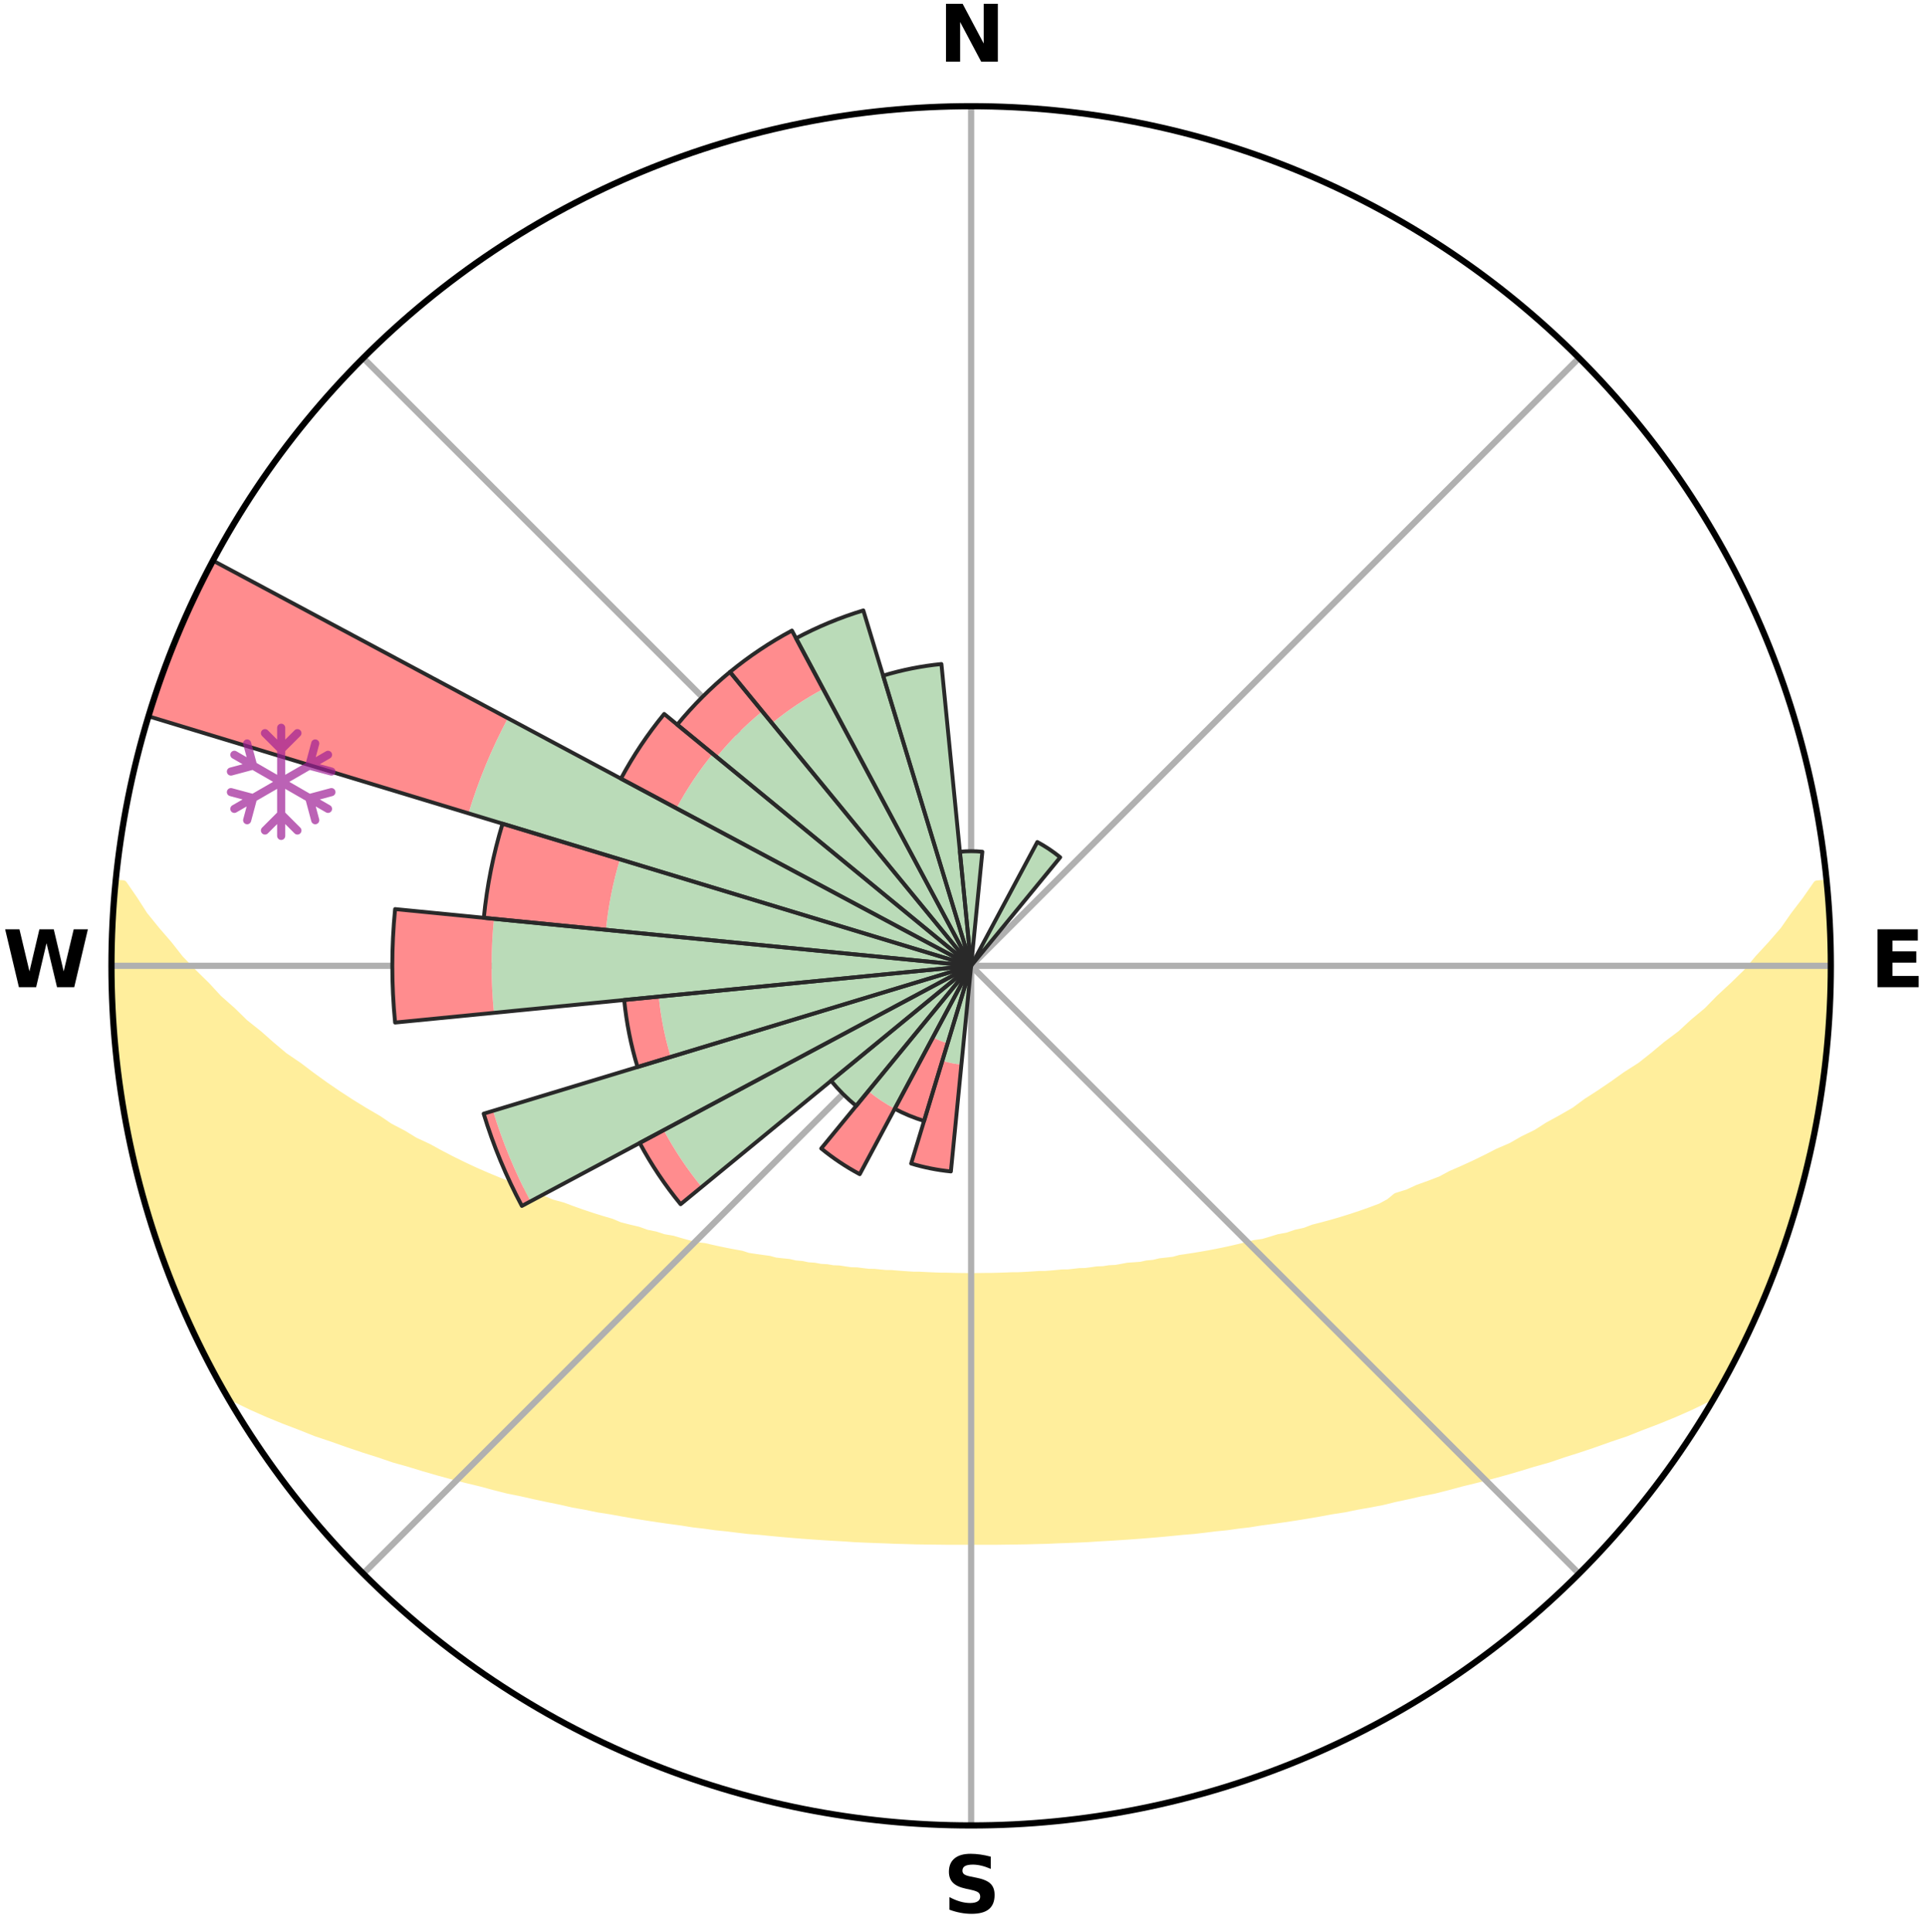 <?xml version="1.0" encoding="utf-8" standalone="no"?>
<!DOCTYPE svg PUBLIC "-//W3C//DTD SVG 1.1//EN"
  "http://www.w3.org/Graphics/SVG/1.1/DTD/svg11.dtd">
<svg xmlns:xlink="http://www.w3.org/1999/xlink" width="248.41pt" height="249.158pt" viewBox="0 0 248.41 249.158" xmlns="http://www.w3.org/2000/svg" version="1.1">
 <title>Ski Rose for ホワイトバレースキー場, White Valley Ski Area</title>
 <defs>
  <style type="text/css">*{stroke-linejoin: round; stroke-linecap: butt}</style>
 </defs>
 <g id="figure_1">
  <g id="patch_1">
   <path d="M 0 249.158 
L 248.41 249.158 
L 248.41 0 
L 0 0 
z
" style="fill: #ffffff"/>
  </g>
  <g id="axes_1">
   <g id="patch_2">
    <path d="M 236.135 124.579 
C 236.135 110.018 233.267 95.599 227.695 82.147 
C 222.122 68.695 213.955 56.471 203.659 46.175 
C 193.363 35.879 181.139 27.711 167.687 22.139 
C 154.235 16.567 139.815 13.699 125.255 13.699 
C 110.694 13.699 96.275 16.567 82.823 22.139 
C 69.371 27.711 57.147 35.879 46.851 46.175 
C 36.555 56.471 28.387 68.695 22.815 82.147 
C 17.243 95.599 14.375 110.018 14.375 124.579 
C 14.375 139.14 17.243 153.559 22.815 167.011 
C 28.387 180.463 36.555 192.687 46.851 202.983 
C 57.147 213.279 69.371 221.447 82.823 227.019 
C 96.275 232.591 110.694 235.459 125.255 235.459 
C 139.815 235.459 154.235 232.591 167.687 227.019 
C 181.139 221.447 193.363 213.279 203.659 202.983 
C 213.955 192.687 222.122 180.463 227.695 167.011 
C 233.267 153.559 236.135 139.14 236.135 124.579 
M 125.255 124.579 
C 125.255 124.579 125.255 124.579 125.255 124.579 
C 125.255 124.579 125.255 124.579 125.255 124.579 
C 125.255 124.579 125.255 124.579 125.255 124.579 
C 125.255 124.579 125.255 124.579 125.255 124.579 
C 125.255 124.579 125.255 124.579 125.255 124.579 
C 125.255 124.579 125.255 124.579 125.255 124.579 
C 125.255 124.579 125.255 124.579 125.255 124.579 
C 125.255 124.579 125.255 124.579 125.255 124.579 
C 125.255 124.579 125.255 124.579 125.255 124.579 
C 125.255 124.579 125.255 124.579 125.255 124.579 
C 125.255 124.579 125.255 124.579 125.255 124.579 
C 125.255 124.579 125.255 124.579 125.255 124.579 
C 125.255 124.579 125.255 124.579 125.255 124.579 
C 125.255 124.579 125.255 124.579 125.255 124.579 
C 125.255 124.579 125.255 124.579 125.255 124.579 
C 125.255 124.579 125.255 124.579 125.255 124.579 
z
" style="fill: #ffffff"/>
   </g>
   <g id="PolyCollection_1">
    <defs>
     <path id="m2e5a4c4f93" d="M 235.612 -135.205 
L 234.349 -135.084 
L 232.934 -133.054 
L 231.422 -131.073 
L 230.085 -129.156 
L 228.457 -127.281 
L 226.785 -125.465 
L 225.32 -123.706 
L 223.577 -122.004 
L 221.804 -120.364 
L 220.248 -118.769 
L 218.422 -117.247 
L 216.817 -115.763 
L 214.949 -114.36 
L 213.305 -112.987 
L 211.643 -111.668 
L 209.727 -110.443 
L 208.038 -109.236 
L 206.338 -108.083 
L 204.628 -106.982 
L 203.143 -105.88 
L 201.417 -104.882 
L 199.687 -103.937 
L 198.181 -102.977 
L 196.446 -102.132 
L 194.934 -101.265 
L 193.201 -100.518 
L 191.688 -99.741 
L 190.176 -99.006 
L 188.667 -98.313 
L 187.161 -97.662 
L 185.864 -96.958 
L 184.366 -96.385 
L 182.876 -95.85 
L 181.588 -95.254 
L 180.114 -94.793 
L 179.211 -94.052 
L 178.1 -93.451 
L 176.83 -92.974 
L 175.567 -92.527 
L 174.312 -92.109 
L 173.065 -91.72 
L 171.829 -91.358 
L 170.603 -91.023 
L 169.388 -90.714 
L 168.336 -90.311 
L 167.142 -90.05 
L 166.104 -89.691 
L 164.934 -89.474 
L 163.911 -89.157 
L 162.896 -88.859 
L 161.763 -88.703 
L 160.767 -88.442 
L 159.779 -88.199 
L 158.799 -87.972 
L 157.828 -87.762 
L 156.867 -87.566 
L 155.915 -87.386 
L 154.972 -87.219 
L 154.04 -87.065 
L 153.118 -86.924 
L 152.206 -86.794 
L 151.384 -86.561 
L 150.489 -86.454 
L 149.605 -86.357 
L 148.799 -86.159 
L 147.932 -86.08 
L 147.136 -85.904 
L 146.287 -85.842 
L 145.449 -85.786 
L 144.67 -85.637 
L 143.895 -85.499 
L 143.081 -85.462 
L 142.317 -85.34 
L 141.519 -85.313 
L 140.765 -85.205 
L 140.014 -85.105 
L 139.239 -85.09 
L 138.497 -85.003 
L 137.759 -84.922 
L 137.004 -84.915 
L 136.274 -84.845 
L 135.547 -84.781 
L 134.824 -84.723 
L 134.091 -84.722 
L 133.374 -84.672 
L 132.66 -84.627 
L 131.947 -84.587 
L 131.237 -84.553 
L 130.524 -84.554 
L 129.818 -84.526 
L 129.114 -84.502 
L 128.411 -84.482 
L 127.708 -84.467 
L 127.006 -84.466 
L 126.306 -84.455 
L 125.605 -84.449 
L 124.905 -84.449 
L 124.204 -84.455 
L 123.503 -84.465 
L 122.802 -84.48 
L 122.101 -84.499 
L 121.396 -84.501 
L 120.691 -84.525 
L 119.985 -84.554 
L 119.278 -84.587 
L 118.569 -84.626 
L 117.85 -84.626 
L 117.135 -84.671 
L 116.419 -84.721 
L 115.699 -84.777 
L 114.977 -84.838 
L 114.235 -84.844 
L 113.506 -84.914 
L 112.773 -84.991 
L 112.012 -85.002 
L 111.271 -85.089 
L 110.526 -85.184 
L 109.745 -85.204 
L 108.99 -85.312 
L 108.231 -85.428 
L 107.428 -85.461 
L 106.659 -85.592 
L 105.839 -85.636 
L 105.06 -85.784 
L 104.222 -85.841 
L 103.432 -86.008 
L 102.577 -86.079 
L 101.777 -86.267 
L 100.904 -86.356 
L 100.02 -86.453 
L 99.204 -86.675 
L 98.303 -86.794 
L 97.391 -86.923 
L 96.469 -87.065 
L 95.632 -87.337 
L 94.694 -87.505 
L 93.746 -87.687 
L 92.789 -87.883 
L 91.822 -88.094 
L 90.847 -88.321 
L 89.743 -88.442 
L 88.747 -88.703 
L 87.743 -88.982 
L 86.732 -89.279 
L 85.577 -89.475 
L 84.548 -89.812 
L 83.368 -90.051 
L 82.325 -90.431 
L 81.123 -90.715 
L 79.909 -91.025 
L 78.846 -91.476 
L 77.613 -91.836 
L 76.372 -92.224 
L 75.121 -92.64 
L 73.862 -93.085 
L 72.596 -93.561 
L 71.138 -93.961 
L 69.857 -94.501 
L 68.572 -95.072 
L 67.087 -95.578 
L 65.794 -96.218 
L 64.296 -96.799 
L 62.793 -97.42 
L 61.284 -98.081 
L 59.772 -98.785 
L 58.258 -99.53 
L 56.743 -100.318 
L 55.229 -101.149 
L 53.494 -101.953 
L 51.984 -102.875 
L 50.251 -103.779 
L 48.751 -104.794 
L 47.027 -105.798 
L 45.309 -106.855 
L 43.599 -107.966 
L 41.899 -109.13 
L 40.21 -110.347 
L 38.535 -111.619 
L 36.635 -112.912 
L 34.992 -114.295 
L 33.368 -115.731 
L 31.522 -117.202 
L 29.943 -118.75 
L 28.145 -120.339 
L 26.619 -121.996 
L 24.88 -123.703 
L 23.175 -125.47 
L 21.751 -127.289 
L 20.128 -129.169 
L 18.561 -131.105 
L 17.295 -133.076 
L 15.896 -135.109 
L 15.048 -135.191 
L 15.048 -135.191 
L 14.725 -133.278 
L 14.642 -131.344 
L 14.593 -129.411 
L 14.576 -127.477 
L 14.382 -125.547 
L 14.429 -123.612 
L 14.509 -121.679 
L 14.619 -119.749 
L 14.76 -117.821 
L 14.724 -115.88 
L 14.926 -113.956 
L 15.157 -112.035 
L 15.417 -110.119 
L 15.706 -108.207 
L 16.024 -106.3 
L 16.375 -104.399 
L 16.748 -102.503 
L 17.148 -100.612 
L 17.576 -98.728 
L 18.027 -96.848 
L 18.512 -94.977 
L 19.026 -93.113 
L 19.557 -91.253 
L 20.128 -89.404 
L 20.744 -87.57 
L 21.529 -85.797 
L 22.173 -83.974 
L 22.85 -82.161 
L 23.576 -80.368 
L 24.487 -78.656 
L 25.271 -76.889 
L 26.111 -75.148 
L 26.917 -73.387 
L 27.823 -71.678 
L 28.77 -69.99 
L 30.454 -68.737 
L 32.508 -67.744 
L 34.594 -66.821 
L 36.698 -65.964 
L 38.802 -65.162 
L 40.823 -64.354 
L 42.92 -63.654 
L 44.926 -62.941 
L 46.922 -62.27 
L 48.906 -61.642 
L 50.804 -60.992 
L 52.761 -60.442 
L 54.637 -59.87 
L 56.497 -59.33 
L 58.345 -58.827 
L 60.176 -58.354 
L 61.994 -57.916 
L 63.738 -57.445 
L 65.469 -57.003 
L 67.237 -56.649 
L 68.939 -56.262 
L 70.626 -55.901 
L 72.298 -55.564 
L 73.912 -55.193 
L 75.555 -54.902 
L 77.141 -54.573 
L 78.754 -54.324 
L 80.316 -54.04 
L 81.863 -53.771 
L 83.4 -53.524 
L 84.922 -53.291 
L 86.433 -53.078 
L 87.929 -52.877 
L 89.389 -52.642 
L 90.863 -52.475 
L 92.302 -52.271 
L 93.751 -52.125 
L 95.17 -51.948 
L 96.58 -51.784 
L 97.998 -51.677 
L 99.389 -51.536 
L 100.772 -51.406 
L 102.146 -51.287 
L 103.512 -51.178 
L 104.871 -51.078 
L 106.223 -50.987 
L 107.567 -50.905 
L 108.905 -50.83 
L 110.231 -50.736 
L 111.558 -50.677 
L 112.879 -50.625 
L 114.196 -50.58 
L 115.505 -50.525 
L 116.814 -50.493 
L 118.117 -50.451 
L 119.419 -50.432 
L 120.719 -50.417 
L 122.016 -50.403 
L 123.312 -50.4 
L 124.607 -50.397 
L 125.902 -50.399 
L 127.197 -50.397 
L 128.494 -50.401 
L 129.791 -50.419 
L 131.09 -50.434 
L 132.392 -50.454 
L 133.696 -50.491 
L 135.004 -50.523 
L 136.314 -50.582 
L 137.63 -50.628 
L 138.951 -50.68 
L 140.278 -50.738 
L 141.605 -50.828 
L 142.943 -50.903 
L 144.287 -50.986 
L 145.639 -51.077 
L 146.998 -51.177 
L 148.364 -51.286 
L 149.739 -51.405 
L 151.121 -51.534 
L 152.512 -51.675 
L 153.928 -51.787 
L 155.339 -51.951 
L 156.758 -52.127 
L 158.208 -52.27 
L 159.647 -52.474 
L 161.12 -52.645 
L 162.579 -52.879 
L 164.077 -53.077 
L 165.586 -53.293 
L 167.11 -53.523 
L 168.645 -53.773 
L 170.194 -54.039 
L 171.754 -54.327 
L 173.367 -54.575 
L 174.955 -54.902 
L 176.598 -55.192 
L 178.257 -55.505 
L 179.882 -55.903 
L 181.569 -56.264 
L 183.271 -56.651 
L 185.041 -57.003 
L 186.772 -57.445 
L 188.516 -57.916 
L 190.331 -58.357 
L 192.165 -58.827 
L 194.011 -59.332 
L 195.873 -59.87 
L 197.746 -60.444 
L 199.704 -60.994 
L 201.604 -61.642 
L 203.588 -62.27 
L 205.584 -62.941 
L 207.59 -63.654 
L 209.684 -64.356 
L 211.705 -65.163 
L 213.812 -65.964 
L 215.914 -66.823 
L 218.002 -67.744 
L 220.053 -68.739 
L 221.759 -69.98 
L 222.687 -71.678 
L 223.598 -73.385 
L 224.443 -75.126 
L 225.306 -76.857 
L 226.126 -78.609 
L 226.894 -80.385 
L 227.669 -82.158 
L 228.408 -83.946 
L 229.036 -85.777 
L 229.729 -87.583 
L 230.371 -89.408 
L 230.965 -91.249 
L 231.509 -93.105 
L 231.98 -94.982 
L 232.58 -96.823 
L 233.008 -98.71 
L 233.504 -100.581 
L 233.853 -102.484 
L 234.247 -104.379 
L 234.584 -106.284 
L 234.814 -108.205 
L 235.136 -110.113 
L 235.416 -112.028 
L 235.568 -113.957 
L 235.765 -115.882 
L 235.922 -117.81 
L 235.928 -119.747 
L 236.012 -121.679 
L 236.059 -123.612 
L 236.069 -125.546 
L 236.045 -127.48 
L 235.986 -129.414 
L 235.894 -131.346 
L 235.769 -133.277 
L 235.612 -135.205 
z
" style="stroke: #ffee9c"/>
    </defs>
    <g clip-path="url(#pd08fcd74d7)">
     <use xlink:href="#m2e5a4c4f93" x="0" y="249.158" style="fill: #ffee9c; stroke: #ffee9c"/>
    </g>
   </g>
   <g id="matplotlib.axis_1">
    <g id="xtick_1">
     <g id="line2d_1">
      <path d="M 125.255 124.579 
L 125.255 13.699 
" clip-path="url(#pd08fcd74d7)" style="fill: none; stroke: #b0b0b0; stroke-width: 0.8; stroke-linecap: square"/>
     </g>
     <g id="text_1">
      <!-- N -->
      <g transform="translate(121.07 7.958) scale(0.1 -0.1)">
       <defs>
        <path id="DejaVuSans-Bold-4e" d="M 588 4666 
L 1931 4666 
L 3628 1466 
L 3628 4666 
L 4769 4666 
L 4769 0 
L 3425 0 
L 1728 3200 
L 1728 0 
L 588 0 
L 588 4666 
z
" transform="scale(0.016)"/>
       </defs>
       <use xlink:href="#DejaVuSans-Bold-4e"/>
      </g>
     </g>
    </g>
    <g id="xtick_2">
     <g id="line2d_2">
      <path d="M 125.255 124.579 
L 203.659 46.175 
" clip-path="url(#pd08fcd74d7)" style="fill: none; stroke: #b0b0b0; stroke-width: 0.8; stroke-linecap: square"/>
     </g>
    </g>
    <g id="xtick_3">
     <g id="line2d_3">
      <path d="M 125.255 124.579 
L 236.135 124.579 
" clip-path="url(#pd08fcd74d7)" style="fill: none; stroke: #b0b0b0; stroke-width: 0.8; stroke-linecap: square"/>
     </g>
     <g id="text_2">
      <!-- E -->
      <g transform="translate(241.219 127.338) scale(0.1 -0.1)">
       <defs>
        <path id="DejaVuSans-Bold-45" d="M 588 4666 
L 3834 4666 
L 3834 3756 
L 1791 3756 
L 1791 2888 
L 3713 2888 
L 3713 1978 
L 1791 1978 
L 1791 909 
L 3903 909 
L 3903 0 
L 588 0 
L 588 4666 
z
" transform="scale(0.016)"/>
       </defs>
       <use xlink:href="#DejaVuSans-Bold-45"/>
      </g>
     </g>
    </g>
    <g id="xtick_4">
     <g id="line2d_4">
      <path d="M 125.255 124.579 
L 203.659 202.983 
" clip-path="url(#pd08fcd74d7)" style="fill: none; stroke: #b0b0b0; stroke-width: 0.8; stroke-linecap: square"/>
     </g>
    </g>
    <g id="xtick_5">
     <g id="line2d_5">
      <path d="M 125.255 124.579 
L 125.255 235.459 
" clip-path="url(#pd08fcd74d7)" style="fill: none; stroke: #b0b0b0; stroke-width: 0.8; stroke-linecap: square"/>
     </g>
     <g id="text_3">
      <!-- S -->
      <g transform="translate(121.654 246.718) scale(0.1 -0.1)">
       <defs>
        <path id="DejaVuSans-Bold-53" d="M 3834 4519 
L 3834 3531 
Q 3450 3703 3084 3790 
Q 2719 3878 2394 3878 
Q 1963 3878 1756 3759 
Q 1550 3641 1550 3391 
Q 1550 3203 1689 3098 
Q 1828 2994 2194 2919 
L 2706 2816 
Q 3484 2659 3812 2340 
Q 4141 2022 4141 1434 
Q 4141 663 3683 286 
Q 3225 -91 2284 -91 
Q 1841 -91 1394 -6 
Q 947 78 500 244 
L 500 1259 
Q 947 1022 1364 901 
Q 1781 781 2169 781 
Q 2563 781 2772 912 
Q 2981 1044 2981 1288 
Q 2981 1506 2839 1625 
Q 2697 1744 2272 1838 
L 1806 1941 
Q 1106 2091 782 2419 
Q 459 2747 459 3303 
Q 459 4000 909 4375 
Q 1359 4750 2203 4750 
Q 2588 4750 2994 4692 
Q 3400 4634 3834 4519 
z
" transform="scale(0.016)"/>
       </defs>
       <use xlink:href="#DejaVuSans-Bold-53"/>
      </g>
     </g>
    </g>
    <g id="xtick_6">
     <g id="line2d_6">
      <path d="M 125.255 124.579 
L 46.851 202.983 
" clip-path="url(#pd08fcd74d7)" style="fill: none; stroke: #b0b0b0; stroke-width: 0.8; stroke-linecap: square"/>
     </g>
    </g>
    <g id="xtick_7">
     <g id="line2d_7">
      <path d="M 125.255 124.579 
L 14.375 124.579 
" clip-path="url(#pd08fcd74d7)" style="fill: none; stroke: #b0b0b0; stroke-width: 0.8; stroke-linecap: square"/>
     </g>
     <g id="text_4">
      <!-- W -->
      <g transform="translate(0.36 127.338) scale(0.1 -0.1)">
       <defs>
        <path id="DejaVuSans-Bold-57" d="M 191 4666 
L 1344 4666 
L 2150 1275 
L 2950 4666 
L 4109 4666 
L 4909 1275 
L 5716 4666 
L 6859 4666 
L 5759 0 
L 4372 0 
L 3525 3547 
L 2688 0 
L 1300 0 
L 191 4666 
z
" transform="scale(0.016)"/>
       </defs>
       <use xlink:href="#DejaVuSans-Bold-57"/>
      </g>
     </g>
    </g>
    <g id="xtick_8">
     <g id="line2d_8">
      <path d="M 125.255 124.579 
L 46.851 46.175 
" clip-path="url(#pd08fcd74d7)" style="fill: none; stroke: #b0b0b0; stroke-width: 0.8; stroke-linecap: square"/>
     </g>
    </g>
   </g>
   <g id="matplotlib.axis_2"/>
   <g id="patch_3">
    <path d="M 125.255 124.579 
C 125.255 124.579 125.255 124.579 125.255 124.579 
C 125.255 124.579 125.255 124.579 125.255 124.579 
L 125.255 124.579 
C 125.255 124.579 125.255 124.579 125.255 124.579 
C 125.255 124.579 125.255 124.579 125.255 124.579 
z
" clip-path="url(#pd08fcd74d7)" style="fill: #d9d9d9"/>
   </g>
   <g id="patch_4">
    <path d="M 125.255 124.579 
C 125.255 124.579 125.255 124.579 125.255 124.579 
C 125.255 124.579 125.255 124.579 125.255 124.579 
L 125.255 124.579 
C 125.255 124.579 125.255 124.579 125.255 124.579 
C 125.255 124.579 125.255 124.579 125.255 124.579 
z
" clip-path="url(#pd08fcd74d7)" style="fill: #d9d9d9"/>
   </g>
   <g id="patch_5">
    <path d="M 125.255 124.579 
C 125.255 124.579 125.255 124.579 125.255 124.579 
C 125.255 124.579 125.255 124.579 125.255 124.579 
L 125.255 124.579 
C 125.255 124.579 125.255 124.579 125.255 124.579 
C 125.255 124.579 125.255 124.579 125.255 124.579 
z
" clip-path="url(#pd08fcd74d7)" style="fill: #d9d9d9"/>
   </g>
   <g id="patch_6">
    <path d="M 125.255 124.579 
C 125.255 124.579 125.255 124.579 125.255 124.579 
C 125.255 124.579 125.255 124.579 125.255 124.579 
L 125.255 124.579 
C 125.255 124.579 125.255 124.579 125.255 124.579 
C 125.255 124.579 125.255 124.579 125.255 124.579 
z
" clip-path="url(#pd08fcd74d7)" style="fill: #d9d9d9"/>
   </g>
   <g id="patch_7">
    <path d="M 125.255 124.579 
C 125.255 124.579 125.255 124.579 125.255 124.579 
C 125.255 124.579 125.255 124.579 125.255 124.579 
L 125.255 124.579 
C 125.255 124.579 125.255 124.579 125.255 124.579 
C 125.255 124.579 125.255 124.579 125.255 124.579 
z
" clip-path="url(#pd08fcd74d7)" style="fill: #d9d9d9"/>
   </g>
   <g id="patch_8">
    <path d="M 125.255 124.579 
C 125.255 124.579 125.255 124.579 125.255 124.579 
C 125.255 124.579 125.255 124.579 125.255 124.579 
L 125.255 124.579 
C 125.255 124.579 125.255 124.579 125.255 124.579 
C 125.255 124.579 125.255 124.579 125.255 124.579 
z
" clip-path="url(#pd08fcd74d7)" style="fill: #d9d9d9"/>
   </g>
   <g id="patch_9">
    <path d="M 125.255 124.579 
C 125.255 124.579 125.255 124.579 125.255 124.579 
C 125.255 124.579 125.255 124.579 125.255 124.579 
L 125.255 124.579 
C 125.255 124.579 125.255 124.579 125.255 124.579 
C 125.255 124.579 125.255 124.579 125.255 124.579 
z
" clip-path="url(#pd08fcd74d7)" style="fill: #d9d9d9"/>
   </g>
   <g id="patch_10">
    <path d="M 125.255 124.579 
C 125.255 124.579 125.255 124.579 125.255 124.579 
C 125.255 124.579 125.255 124.579 125.255 124.579 
L 125.255 124.579 
C 125.255 124.579 125.255 124.579 125.255 124.579 
C 125.255 124.579 125.255 124.579 125.255 124.579 
z
" clip-path="url(#pd08fcd74d7)" style="fill: #d9d9d9"/>
   </g>
   <g id="patch_11">
    <path d="M 125.255 124.579 
C 125.255 124.579 125.255 124.579 125.255 124.579 
C 125.255 124.579 125.255 124.579 125.255 124.579 
L 125.255 124.579 
C 125.255 124.579 125.255 124.579 125.255 124.579 
C 125.255 124.579 125.255 124.579 125.255 124.579 
z
" clip-path="url(#pd08fcd74d7)" style="fill: #d9d9d9"/>
   </g>
   <g id="patch_12">
    <path d="M 125.255 124.579 
C 125.255 124.579 125.255 124.579 125.255 124.579 
C 125.255 124.579 125.255 124.579 125.255 124.579 
L 125.255 124.579 
C 125.255 124.579 125.255 124.579 125.255 124.579 
C 125.255 124.579 125.255 124.579 125.255 124.579 
z
" clip-path="url(#pd08fcd74d7)" style="fill: #d9d9d9"/>
   </g>
   <g id="patch_13">
    <path d="M 125.255 124.579 
C 125.255 124.579 125.255 124.579 125.255 124.579 
C 125.255 124.579 125.255 124.579 125.255 124.579 
L 125.255 124.579 
C 125.255 124.579 125.255 124.579 125.255 124.579 
C 125.255 124.579 125.255 124.579 125.255 124.579 
z
" clip-path="url(#pd08fcd74d7)" style="fill: #d9d9d9"/>
   </g>
   <g id="patch_14">
    <path d="M 125.255 124.579 
C 125.255 124.579 125.255 124.579 125.255 124.579 
C 125.255 124.579 125.255 124.579 125.255 124.579 
L 125.255 124.579 
C 125.255 124.579 125.255 124.579 125.255 124.579 
C 125.255 124.579 125.255 124.579 125.255 124.579 
z
" clip-path="url(#pd08fcd74d7)" style="fill: #d9d9d9"/>
   </g>
   <g id="patch_15">
    <path d="M 125.255 124.579 
C 125.255 124.579 125.255 124.579 125.255 124.579 
C 125.255 124.579 125.255 124.579 125.255 124.579 
L 125.255 124.579 
C 125.255 124.579 125.255 124.579 125.255 124.579 
C 125.255 124.579 125.255 124.579 125.255 124.579 
z
" clip-path="url(#pd08fcd74d7)" style="fill: #d9d9d9"/>
   </g>
   <g id="patch_16">
    <path d="M 125.255 124.579 
C 125.255 124.579 125.255 124.579 125.255 124.579 
C 125.255 124.579 125.255 124.579 125.255 124.579 
L 125.255 124.579 
C 125.255 124.579 125.255 124.579 125.255 124.579 
C 125.255 124.579 125.255 124.579 125.255 124.579 
z
" clip-path="url(#pd08fcd74d7)" style="fill: #d9d9d9"/>
   </g>
   <g id="patch_17">
    <path d="M 125.255 124.579 
C 125.255 124.579 125.255 124.579 125.255 124.579 
C 125.255 124.579 125.255 124.579 125.255 124.579 
L 125.255 124.579 
C 125.255 124.579 125.255 124.579 125.255 124.579 
C 125.255 124.579 125.255 124.579 125.255 124.579 
z
" clip-path="url(#pd08fcd74d7)" style="fill: #d9d9d9"/>
   </g>
   <g id="patch_18">
    <path d="M 125.255 124.579 
C 125.255 124.579 125.255 124.579 125.255 124.579 
C 125.255 124.579 125.255 124.579 125.255 124.579 
L 125.255 124.579 
C 125.255 124.579 125.255 124.579 125.255 124.579 
C 125.255 124.579 125.255 124.579 125.255 124.579 
z
" clip-path="url(#pd08fcd74d7)" style="fill: #d9d9d9"/>
   </g>
   <g id="patch_19">
    <path d="M 125.255 124.579 
C 125.255 124.579 125.255 124.579 125.255 124.579 
C 125.255 124.579 125.255 124.579 125.255 124.579 
L 125.255 124.579 
C 125.255 124.579 125.255 124.579 125.255 124.579 
C 125.255 124.579 125.255 124.579 125.255 124.579 
z
" clip-path="url(#pd08fcd74d7)" style="fill: #d9d9d9"/>
   </g>
   <g id="patch_20">
    <path d="M 125.255 124.579 
C 125.255 124.579 125.255 124.579 125.255 124.579 
C 125.255 124.579 125.255 124.579 125.255 124.579 
L 125.255 124.579 
C 125.255 124.579 125.255 124.579 125.255 124.579 
C 125.255 124.579 125.255 124.579 125.255 124.579 
z
" clip-path="url(#pd08fcd74d7)" style="fill: #d9d9d9"/>
   </g>
   <g id="patch_21">
    <path d="M 125.255 124.579 
C 125.255 124.579 125.255 124.579 125.255 124.579 
C 125.255 124.579 125.255 124.579 125.255 124.579 
L 125.255 124.579 
C 125.255 124.579 125.255 124.579 125.255 124.579 
C 125.255 124.579 125.255 124.579 125.255 124.579 
z
" clip-path="url(#pd08fcd74d7)" style="fill: #d9d9d9"/>
   </g>
   <g id="patch_22">
    <path d="M 125.255 124.579 
C 125.255 124.579 125.255 124.579 125.255 124.579 
C 125.255 124.579 125.255 124.579 125.255 124.579 
L 125.255 124.579 
C 125.255 124.579 125.255 124.579 125.255 124.579 
C 125.255 124.579 125.255 124.579 125.255 124.579 
z
" clip-path="url(#pd08fcd74d7)" style="fill: #d9d9d9"/>
   </g>
   <g id="patch_23">
    <path d="M 125.255 124.579 
C 125.255 124.579 125.255 124.579 125.255 124.579 
C 125.255 124.579 125.255 124.579 125.255 124.579 
L 125.255 124.579 
C 125.255 124.579 125.255 124.579 125.255 124.579 
C 125.255 124.579 125.255 124.579 125.255 124.579 
z
" clip-path="url(#pd08fcd74d7)" style="fill: #d9d9d9"/>
   </g>
   <g id="patch_24">
    <path d="M 125.255 124.579 
C 125.255 124.579 125.255 124.579 125.255 124.579 
C 125.255 124.579 125.255 124.579 125.255 124.579 
L 125.255 124.579 
C 125.255 124.579 125.255 124.579 125.255 124.579 
C 125.255 124.579 125.255 124.579 125.255 124.579 
z
" clip-path="url(#pd08fcd74d7)" style="fill: #d9d9d9"/>
   </g>
   <g id="patch_25">
    <path d="M 125.255 124.579 
C 125.255 124.579 125.255 124.579 125.255 124.579 
C 125.255 124.579 125.255 124.579 125.255 124.579 
L 125.255 124.579 
C 125.255 124.579 125.255 124.579 125.255 124.579 
C 125.255 124.579 125.255 124.579 125.255 124.579 
z
" clip-path="url(#pd08fcd74d7)" style="fill: #d9d9d9"/>
   </g>
   <g id="patch_26">
    <path d="M 125.255 124.579 
C 125.255 124.579 125.255 124.579 125.255 124.579 
C 125.255 124.579 125.255 124.579 125.255 124.579 
L 125.255 124.579 
C 125.255 124.579 125.255 124.579 125.255 124.579 
C 125.255 124.579 125.255 124.579 125.255 124.579 
z
" clip-path="url(#pd08fcd74d7)" style="fill: #d9d9d9"/>
   </g>
   <g id="patch_27">
    <path d="M 125.255 124.579 
C 125.255 124.579 125.255 124.579 125.255 124.579 
C 125.255 124.579 125.255 124.579 125.255 124.579 
L 125.255 124.579 
C 125.255 124.579 125.255 124.579 125.255 124.579 
C 125.255 124.579 125.255 124.579 125.255 124.579 
z
" clip-path="url(#pd08fcd74d7)" style="fill: #d9d9d9"/>
   </g>
   <g id="patch_28">
    <path d="M 125.255 124.579 
C 125.255 124.579 125.255 124.579 125.255 124.579 
C 125.255 124.579 125.255 124.579 125.255 124.579 
L 125.255 124.579 
C 125.255 124.579 125.255 124.579 125.255 124.579 
C 125.255 124.579 125.255 124.579 125.255 124.579 
z
" clip-path="url(#pd08fcd74d7)" style="fill: #d9d9d9"/>
   </g>
   <g id="patch_29">
    <path d="M 125.255 124.579 
C 125.255 124.579 125.255 124.579 125.255 124.579 
C 125.255 124.579 125.255 124.579 125.255 124.579 
L 125.255 124.579 
C 125.255 124.579 125.255 124.579 125.255 124.579 
C 125.255 124.579 125.255 124.579 125.255 124.579 
z
" clip-path="url(#pd08fcd74d7)" style="fill: #d9d9d9"/>
   </g>
   <g id="patch_30">
    <path d="M 125.255 124.579 
C 125.255 124.579 125.255 124.579 125.255 124.579 
C 125.255 124.579 125.255 124.579 125.255 124.579 
L 125.255 124.579 
C 125.255 124.579 125.255 124.579 125.255 124.579 
C 125.255 124.579 125.255 124.579 125.255 124.579 
z
" clip-path="url(#pd08fcd74d7)" style="fill: #d9d9d9"/>
   </g>
   <g id="patch_31">
    <path d="M 125.255 124.579 
C 125.255 124.579 125.255 124.579 125.255 124.579 
C 125.255 124.579 125.255 124.579 125.255 124.579 
L 125.255 124.579 
C 125.255 124.579 125.255 124.579 125.255 124.579 
C 125.255 124.579 125.255 124.579 125.255 124.579 
z
" clip-path="url(#pd08fcd74d7)" style="fill: #d9d9d9"/>
   </g>
   <g id="patch_32">
    <path d="M 125.255 124.579 
C 125.255 124.579 125.255 124.579 125.255 124.579 
C 125.255 124.579 125.255 124.579 125.255 124.579 
L 125.255 124.579 
C 125.255 124.579 125.255 124.579 125.255 124.579 
C 125.255 124.579 125.255 124.579 125.255 124.579 
z
" clip-path="url(#pd08fcd74d7)" style="fill: #d9d9d9"/>
   </g>
   <g id="patch_33">
    <path d="M 125.255 124.579 
C 125.255 124.579 125.255 124.579 125.255 124.579 
C 125.255 124.579 125.255 124.579 125.255 124.579 
L 125.255 124.579 
C 125.255 124.579 125.255 124.579 125.255 124.579 
C 125.255 124.579 125.255 124.579 125.255 124.579 
z
" clip-path="url(#pd08fcd74d7)" style="fill: #d9d9d9"/>
   </g>
   <g id="patch_34">
    <path d="M 125.255 124.579 
C 125.255 124.579 125.255 124.579 125.255 124.579 
C 125.255 124.579 125.255 124.579 125.255 124.579 
L 125.255 124.579 
C 125.255 124.579 125.255 124.579 125.255 124.579 
C 125.255 124.579 125.255 124.579 125.255 124.579 
z
" clip-path="url(#pd08fcd74d7)" style="fill: #d9d9d9"/>
   </g>
   <g id="patch_35">
    <path d="M 125.255 124.579 
C 125.255 124.579 125.255 124.579 125.255 124.579 
C 125.255 124.579 125.255 124.579 125.255 124.579 
L 126.704 109.866 
C 126.222 109.819 125.739 109.795 125.255 109.795 
C 124.771 109.795 124.287 109.819 123.806 109.866 
z
" clip-path="url(#pd08fcd74d7)" style="fill: #badbb8"/>
   </g>
   <g id="patch_36">
    <path d="M 125.255 124.579 
C 125.255 124.579 125.255 124.579 125.255 124.579 
C 125.255 124.579 125.255 124.579 125.255 124.579 
L 125.255 124.579 
C 125.255 124.579 125.255 124.579 125.255 124.579 
C 125.255 124.579 125.255 124.579 125.255 124.579 
z
" clip-path="url(#pd08fcd74d7)" style="fill: #badbb8"/>
   </g>
   <g id="patch_37">
    <path d="M 125.255 124.579 
C 125.255 124.579 125.255 124.579 125.255 124.579 
C 125.255 124.579 125.255 124.579 125.255 124.579 
L 125.255 124.579 
C 125.255 124.579 125.255 124.579 125.255 124.579 
C 125.255 124.579 125.255 124.579 125.255 124.579 
z
" clip-path="url(#pd08fcd74d7)" style="fill: #badbb8"/>
   </g>
   <g id="patch_38">
    <path d="M 125.255 124.579 
C 125.255 124.579 125.255 124.579 125.255 124.579 
C 125.255 124.579 125.255 124.579 125.255 124.579 
L 136.742 110.582 
C 136.283 110.206 135.807 109.853 135.314 109.524 
C 134.822 109.195 134.313 108.89 133.79 108.61 
z
" clip-path="url(#pd08fcd74d7)" style="fill: #badbb8"/>
   </g>
   <g id="patch_39">
    <path d="M 125.255 124.579 
C 125.255 124.579 125.255 124.579 125.255 124.579 
C 125.255 124.579 125.255 124.579 125.255 124.579 
L 125.255 124.579 
C 125.255 124.579 125.255 124.579 125.255 124.579 
C 125.255 124.579 125.255 124.579 125.255 124.579 
z
" clip-path="url(#pd08fcd74d7)" style="fill: #badbb8"/>
   </g>
   <g id="patch_40">
    <path d="M 125.255 124.579 
C 125.255 124.579 125.255 124.579 125.255 124.579 
C 125.255 124.579 125.255 124.579 125.255 124.579 
L 125.255 124.579 
C 125.255 124.579 125.255 124.579 125.255 124.579 
C 125.255 124.579 125.255 124.579 125.255 124.579 
z
" clip-path="url(#pd08fcd74d7)" style="fill: #badbb8"/>
   </g>
   <g id="patch_41">
    <path d="M 125.255 124.579 
C 125.255 124.579 125.255 124.579 125.255 124.579 
C 125.255 124.579 125.255 124.579 125.255 124.579 
L 125.255 124.579 
C 125.255 124.579 125.255 124.579 125.255 124.579 
C 125.255 124.579 125.255 124.579 125.255 124.579 
z
" clip-path="url(#pd08fcd74d7)" style="fill: #badbb8"/>
   </g>
   <g id="patch_42">
    <path d="M 125.255 124.579 
C 125.255 124.579 125.255 124.579 125.255 124.579 
C 125.255 124.579 125.255 124.579 125.255 124.579 
L 125.255 124.579 
C 125.255 124.579 125.255 124.579 125.255 124.579 
C 125.255 124.579 125.255 124.579 125.255 124.579 
z
" clip-path="url(#pd08fcd74d7)" style="fill: #badbb8"/>
   </g>
   <g id="patch_43">
    <path d="M 125.255 124.579 
C 125.255 124.579 125.255 124.579 125.255 124.579 
C 125.255 124.579 125.255 124.579 125.255 124.579 
L 125.255 124.579 
C 125.255 124.579 125.255 124.579 125.255 124.579 
C 125.255 124.579 125.255 124.579 125.255 124.579 
z
" clip-path="url(#pd08fcd74d7)" style="fill: #badbb8"/>
   </g>
   <g id="patch_44">
    <path d="M 125.255 124.579 
C 125.255 124.579 125.255 124.579 125.255 124.579 
C 125.255 124.579 125.255 124.579 125.255 124.579 
L 125.255 124.579 
C 125.255 124.579 125.255 124.579 125.255 124.579 
C 125.255 124.579 125.255 124.579 125.255 124.579 
z
" clip-path="url(#pd08fcd74d7)" style="fill: #badbb8"/>
   </g>
   <g id="patch_45">
    <path d="M 125.255 124.579 
C 125.255 124.579 125.255 124.579 125.255 124.579 
C 125.255 124.579 125.255 124.579 125.255 124.579 
L 125.255 124.579 
C 125.255 124.579 125.255 124.579 125.255 124.579 
C 125.255 124.579 125.255 124.579 125.255 124.579 
z
" clip-path="url(#pd08fcd74d7)" style="fill: #badbb8"/>
   </g>
   <g id="patch_46">
    <path d="M 125.255 124.579 
C 125.255 124.579 125.255 124.579 125.255 124.579 
C 125.255 124.579 125.255 124.579 125.255 124.579 
L 125.255 124.579 
C 125.255 124.579 125.255 124.579 125.255 124.579 
C 125.255 124.579 125.255 124.579 125.255 124.579 
z
" clip-path="url(#pd08fcd74d7)" style="fill: #badbb8"/>
   </g>
   <g id="patch_47">
    <path d="M 125.255 124.579 
C 125.255 124.579 125.255 124.579 125.255 124.579 
C 125.255 124.579 125.255 124.579 125.255 124.579 
L 125.255 124.579 
C 125.255 124.579 125.255 124.579 125.255 124.579 
C 125.255 124.579 125.255 124.579 125.255 124.579 
z
" clip-path="url(#pd08fcd74d7)" style="fill: #badbb8"/>
   </g>
   <g id="patch_48">
    <path d="M 125.255 124.579 
C 125.255 124.579 125.255 124.579 125.255 124.579 
C 125.255 124.579 125.255 124.579 125.255 124.579 
L 125.255 124.579 
C 125.255 124.579 125.255 124.579 125.255 124.579 
C 125.255 124.579 125.255 124.579 125.255 124.579 
z
" clip-path="url(#pd08fcd74d7)" style="fill: #badbb8"/>
   </g>
   <g id="patch_49">
    <path d="M 125.255 124.579 
C 125.255 124.579 125.255 124.579 125.255 124.579 
C 125.255 124.579 125.255 124.579 125.255 124.579 
L 125.255 124.579 
C 125.255 124.579 125.255 124.579 125.255 124.579 
C 125.255 124.579 125.255 124.579 125.255 124.579 
z
" clip-path="url(#pd08fcd74d7)" style="fill: #badbb8"/>
   </g>
   <g id="patch_50">
    <path d="M 125.255 124.579 
C 125.255 124.579 125.255 124.579 125.255 124.579 
C 125.255 124.579 125.255 124.579 125.255 124.579 
L 125.255 124.579 
C 125.255 124.579 125.255 124.579 125.255 124.579 
C 125.255 124.579 125.255 124.579 125.255 124.579 
z
" clip-path="url(#pd08fcd74d7)" style="fill: #badbb8"/>
   </g>
   <g id="patch_51">
    <path d="M 125.255 124.579 
C 125.255 124.579 125.255 124.579 125.255 124.579 
C 125.255 124.579 125.255 124.579 125.255 124.579 
L 125.255 124.579 
C 125.255 124.579 125.255 124.579 125.255 124.579 
C 125.255 124.579 125.255 124.579 125.255 124.579 
z
" clip-path="url(#pd08fcd74d7)" style="fill: #badbb8"/>
   </g>
   <g id="patch_52">
    <path d="M 125.255 124.579 
C 125.255 124.579 125.255 124.579 125.255 124.579 
C 125.255 124.579 125.255 124.579 125.255 124.579 
L 121.538 136.831 
C 121.939 136.953 122.346 137.055 122.757 137.136 
C 123.168 137.218 123.583 137.28 124 137.321 
z
" clip-path="url(#pd08fcd74d7)" style="fill: #badbb8"/>
   </g>
   <g id="patch_53">
    <path d="M 125.255 124.579 
C 125.255 124.579 125.255 124.579 125.255 124.579 
C 125.255 124.579 125.255 124.579 125.255 124.579 
L 120.327 133.799 
C 120.629 133.96 120.938 134.106 121.254 134.237 
C 121.57 134.368 121.893 134.483 122.22 134.583 
z
" clip-path="url(#pd08fcd74d7)" style="fill: #badbb8"/>
   </g>
   <g id="patch_54">
    <path d="M 125.255 124.579 
C 125.255 124.579 125.255 124.579 125.255 124.579 
C 125.255 124.579 125.255 124.579 125.255 124.579 
L 111.991 140.741 
C 112.52 141.175 113.07 141.583 113.639 141.963 
C 114.208 142.343 114.795 142.695 115.399 143.018 
z
" clip-path="url(#pd08fcd74d7)" style="fill: #badbb8"/>
   </g>
   <g id="patch_55">
    <path d="M 125.255 124.579 
C 125.255 124.579 125.255 124.579 125.255 124.579 
C 125.255 124.579 125.255 124.579 125.255 124.579 
L 107.185 139.408 
C 107.671 140 108.185 140.567 108.726 141.108 
C 109.267 141.649 109.834 142.163 110.426 142.649 
z
" clip-path="url(#pd08fcd74d7)" style="fill: #badbb8"/>
   </g>
   <g id="patch_56">
    <path d="M 125.255 124.579 
C 125.255 124.579 125.255 124.579 125.255 124.579 
C 125.255 124.579 125.255 124.579 125.255 124.579 
L 85.6 145.775 
C 86.294 147.073 87.051 148.336 87.869 149.56 
C 88.686 150.783 89.564 151.966 90.497 153.104 
z
" clip-path="url(#pd08fcd74d7)" style="fill: #badbb8"/>
   </g>
   <g id="patch_57">
    <path d="M 125.255 124.579 
C 125.255 124.579 125.255 124.579 125.255 124.579 
C 125.255 124.579 125.255 124.579 125.255 124.579 
L 63.588 143.286 
C 64.2 145.304 64.911 147.291 65.718 149.24 
C 66.525 151.189 67.428 153.097 68.422 154.957 
z
" clip-path="url(#pd08fcd74d7)" style="fill: #badbb8"/>
   </g>
   <g id="patch_58">
    <path d="M 125.255 124.579 
C 125.255 124.579 125.255 124.579 125.255 124.579 
C 125.255 124.579 125.255 124.579 125.255 124.579 
L 84.962 128.548 
C 85.092 129.866 85.287 131.178 85.545 132.478 
C 85.804 133.778 86.126 135.064 86.511 136.332 
z
" clip-path="url(#pd08fcd74d7)" style="fill: #badbb8"/>
   </g>
   <g id="patch_59">
    <path d="M 125.255 124.579 
C 125.255 124.579 125.255 124.579 125.255 124.579 
C 125.255 124.579 125.255 124.579 125.255 124.579 
L 63.707 118.517 
C 63.508 120.532 63.409 122.555 63.409 124.579 
C 63.409 126.603 63.508 128.626 63.707 130.641 
z
" clip-path="url(#pd08fcd74d7)" style="fill: #badbb8"/>
   </g>
   <g id="patch_60">
    <path d="M 125.255 124.579 
C 125.255 124.579 125.255 124.579 125.255 124.579 
C 125.255 124.579 125.255 124.579 125.255 124.579 
L 79.961 110.839 
C 79.511 112.322 79.135 113.826 78.832 115.345 
C 78.53 116.865 78.303 118.398 78.151 119.94 
z
" clip-path="url(#pd08fcd74d7)" style="fill: #badbb8"/>
   </g>
   <g id="patch_61">
    <path d="M 125.255 124.579 
C 125.255 124.579 125.255 124.579 125.255 124.579 
C 125.255 124.579 125.255 124.579 125.255 124.579 
L 65.506 92.642 
C 64.46 94.598 63.512 96.604 62.663 98.653 
C 61.815 100.701 61.067 102.791 60.423 104.913 
z
" clip-path="url(#pd08fcd74d7)" style="fill: #badbb8"/>
   </g>
   <g id="patch_62">
    <path d="M 125.255 124.579 
C 125.255 124.579 125.255 124.579 125.255 124.579 
C 125.255 124.579 125.255 124.579 125.255 124.579 
L 91.936 97.235 
C 91.041 98.326 90.2 99.46 89.417 100.633 
C 88.633 101.806 87.907 103.017 87.242 104.261 
z
" clip-path="url(#pd08fcd74d7)" style="fill: #badbb8"/>
   </g>
   <g id="patch_63">
    <path d="M 125.255 124.579 
C 125.255 124.579 125.255 124.579 125.255 124.579 
C 125.255 124.579 125.255 124.579 125.255 124.579 
L 98.316 91.754 
C 97.242 92.636 96.211 93.57 95.228 94.553 
C 94.246 95.535 93.312 96.566 92.43 97.64 
z
" clip-path="url(#pd08fcd74d7)" style="fill: #badbb8"/>
   </g>
   <g id="patch_64">
    <path d="M 125.255 124.579 
C 125.255 124.579 125.255 124.579 125.255 124.579 
C 125.255 124.579 125.255 124.579 125.255 124.579 
L 106.169 88.872 
C 105 89.497 103.863 90.179 102.761 90.915 
C 101.659 91.651 100.594 92.441 99.57 93.282 
z
" clip-path="url(#pd08fcd74d7)" style="fill: #badbb8"/>
   </g>
   <g id="patch_65">
    <path d="M 125.255 124.579 
C 125.255 124.579 125.255 124.579 125.255 124.579 
C 125.255 124.579 125.255 124.579 125.255 124.579 
L 111.349 78.736 
C 109.848 79.191 108.371 79.72 106.922 80.32 
C 105.473 80.92 104.055 81.591 102.672 82.33 
z
" clip-path="url(#pd08fcd74d7)" style="fill: #badbb8"/>
   </g>
   <g id="patch_66">
    <path d="M 125.255 124.579 
C 125.255 124.579 125.255 124.579 125.255 124.579 
C 125.255 124.579 125.255 124.579 125.255 124.579 
L 121.421 85.653 
C 120.147 85.778 118.88 85.966 117.624 86.216 
C 116.368 86.466 115.126 86.777 113.9 87.149 
z
" clip-path="url(#pd08fcd74d7)" style="fill: #badbb8"/>
   </g>
   <g id="patch_67">
    <path d="M 123.806 109.866 
C 124.287 109.819 124.771 109.795 125.255 109.795 
C 125.739 109.795 126.222 109.819 126.704 109.866 
L 126.704 109.866 
C 126.222 109.819 125.739 109.795 125.255 109.795 
C 124.771 109.795 124.287 109.819 123.806 109.866 
z
" clip-path="url(#pd08fcd74d7)" style="fill: #ff8c8e"/>
   </g>
   <g id="patch_68">
    <path d="M 125.255 124.579 
C 125.255 124.579 125.255 124.579 125.255 124.579 
C 125.255 124.579 125.255 124.579 125.255 124.579 
L 125.255 124.579 
C 125.255 124.579 125.255 124.579 125.255 124.579 
C 125.255 124.579 125.255 124.579 125.255 124.579 
z
" clip-path="url(#pd08fcd74d7)" style="fill: #ff8c8e"/>
   </g>
   <g id="patch_69">
    <path d="M 125.255 124.579 
C 125.255 124.579 125.255 124.579 125.255 124.579 
C 125.255 124.579 125.255 124.579 125.255 124.579 
L 125.255 124.579 
C 125.255 124.579 125.255 124.579 125.255 124.579 
C 125.255 124.579 125.255 124.579 125.255 124.579 
z
" clip-path="url(#pd08fcd74d7)" style="fill: #ff8c8e"/>
   </g>
   <g id="patch_70">
    <path d="M 133.79 108.61 
C 134.313 108.89 134.822 109.195 135.314 109.524 
C 135.807 109.853 136.283 110.206 136.742 110.582 
L 136.742 110.582 
C 136.283 110.206 135.807 109.853 135.314 109.524 
C 134.822 109.195 134.313 108.89 133.79 108.61 
z
" clip-path="url(#pd08fcd74d7)" style="fill: #ff8c8e"/>
   </g>
   <g id="patch_71">
    <path d="M 125.255 124.579 
C 125.255 124.579 125.255 124.579 125.255 124.579 
C 125.255 124.579 125.255 124.579 125.255 124.579 
L 125.255 124.579 
C 125.255 124.579 125.255 124.579 125.255 124.579 
C 125.255 124.579 125.255 124.579 125.255 124.579 
z
" clip-path="url(#pd08fcd74d7)" style="fill: #ff8c8e"/>
   </g>
   <g id="patch_72">
    <path d="M 125.255 124.579 
C 125.255 124.579 125.255 124.579 125.255 124.579 
C 125.255 124.579 125.255 124.579 125.255 124.579 
L 125.255 124.579 
C 125.255 124.579 125.255 124.579 125.255 124.579 
C 125.255 124.579 125.255 124.579 125.255 124.579 
z
" clip-path="url(#pd08fcd74d7)" style="fill: #ff8c8e"/>
   </g>
   <g id="patch_73">
    <path d="M 125.255 124.579 
C 125.255 124.579 125.255 124.579 125.255 124.579 
C 125.255 124.579 125.255 124.579 125.255 124.579 
L 125.255 124.579 
C 125.255 124.579 125.255 124.579 125.255 124.579 
C 125.255 124.579 125.255 124.579 125.255 124.579 
z
" clip-path="url(#pd08fcd74d7)" style="fill: #ff8c8e"/>
   </g>
   <g id="patch_74">
    <path d="M 125.255 124.579 
C 125.255 124.579 125.255 124.579 125.255 124.579 
C 125.255 124.579 125.255 124.579 125.255 124.579 
L 125.255 124.579 
C 125.255 124.579 125.255 124.579 125.255 124.579 
C 125.255 124.579 125.255 124.579 125.255 124.579 
z
" clip-path="url(#pd08fcd74d7)" style="fill: #ff8c8e"/>
   </g>
   <g id="patch_75">
    <path d="M 125.255 124.579 
C 125.255 124.579 125.255 124.579 125.255 124.579 
C 125.255 124.579 125.255 124.579 125.255 124.579 
L 125.255 124.579 
C 125.255 124.579 125.255 124.579 125.255 124.579 
C 125.255 124.579 125.255 124.579 125.255 124.579 
z
" clip-path="url(#pd08fcd74d7)" style="fill: #ff8c8e"/>
   </g>
   <g id="patch_76">
    <path d="M 125.255 124.579 
C 125.255 124.579 125.255 124.579 125.255 124.579 
C 125.255 124.579 125.255 124.579 125.255 124.579 
L 125.255 124.579 
C 125.255 124.579 125.255 124.579 125.255 124.579 
C 125.255 124.579 125.255 124.579 125.255 124.579 
z
" clip-path="url(#pd08fcd74d7)" style="fill: #ff8c8e"/>
   </g>
   <g id="patch_77">
    <path d="M 125.255 124.579 
C 125.255 124.579 125.255 124.579 125.255 124.579 
C 125.255 124.579 125.255 124.579 125.255 124.579 
L 125.255 124.579 
C 125.255 124.579 125.255 124.579 125.255 124.579 
C 125.255 124.579 125.255 124.579 125.255 124.579 
z
" clip-path="url(#pd08fcd74d7)" style="fill: #ff8c8e"/>
   </g>
   <g id="patch_78">
    <path d="M 125.255 124.579 
C 125.255 124.579 125.255 124.579 125.255 124.579 
C 125.255 124.579 125.255 124.579 125.255 124.579 
L 125.255 124.579 
C 125.255 124.579 125.255 124.579 125.255 124.579 
C 125.255 124.579 125.255 124.579 125.255 124.579 
z
" clip-path="url(#pd08fcd74d7)" style="fill: #ff8c8e"/>
   </g>
   <g id="patch_79">
    <path d="M 125.255 124.579 
C 125.255 124.579 125.255 124.579 125.255 124.579 
C 125.255 124.579 125.255 124.579 125.255 124.579 
L 125.255 124.579 
C 125.255 124.579 125.255 124.579 125.255 124.579 
C 125.255 124.579 125.255 124.579 125.255 124.579 
z
" clip-path="url(#pd08fcd74d7)" style="fill: #ff8c8e"/>
   </g>
   <g id="patch_80">
    <path d="M 125.255 124.579 
C 125.255 124.579 125.255 124.579 125.255 124.579 
C 125.255 124.579 125.255 124.579 125.255 124.579 
L 125.255 124.579 
C 125.255 124.579 125.255 124.579 125.255 124.579 
C 125.255 124.579 125.255 124.579 125.255 124.579 
z
" clip-path="url(#pd08fcd74d7)" style="fill: #ff8c8e"/>
   </g>
   <g id="patch_81">
    <path d="M 125.255 124.579 
C 125.255 124.579 125.255 124.579 125.255 124.579 
C 125.255 124.579 125.255 124.579 125.255 124.579 
L 125.255 124.579 
C 125.255 124.579 125.255 124.579 125.255 124.579 
C 125.255 124.579 125.255 124.579 125.255 124.579 
z
" clip-path="url(#pd08fcd74d7)" style="fill: #ff8c8e"/>
   </g>
   <g id="patch_82">
    <path d="M 125.255 124.579 
C 125.255 124.579 125.255 124.579 125.255 124.579 
C 125.255 124.579 125.255 124.579 125.255 124.579 
L 125.255 124.579 
C 125.255 124.579 125.255 124.579 125.255 124.579 
C 125.255 124.579 125.255 124.579 125.255 124.579 
z
" clip-path="url(#pd08fcd74d7)" style="fill: #ff8c8e"/>
   </g>
   <g id="patch_83">
    <path d="M 125.255 124.579 
C 125.255 124.579 125.255 124.579 125.255 124.579 
C 125.255 124.579 125.255 124.579 125.255 124.579 
L 125.255 124.579 
C 125.255 124.579 125.255 124.579 125.255 124.579 
C 125.255 124.579 125.255 124.579 125.255 124.579 
z
" clip-path="url(#pd08fcd74d7)" style="fill: #ff8c8e"/>
   </g>
   <g id="patch_84">
    <path d="M 124 137.321 
C 123.583 137.28 123.168 137.218 122.757 137.136 
C 122.346 137.055 121.939 136.953 121.538 136.831 
L 117.518 150.084 
C 118.353 150.337 119.2 150.549 120.055 150.719 
C 120.911 150.889 121.774 151.017 122.642 151.103 
z
" clip-path="url(#pd08fcd74d7)" style="fill: #ff8c8e"/>
   </g>
   <g id="patch_85">
    <path d="M 122.22 134.583 
C 121.893 134.483 121.57 134.368 121.254 134.237 
C 120.938 134.106 120.629 133.96 120.327 133.799 
L 115.399 143.018 
C 116.003 143.341 116.622 143.633 117.254 143.895 
C 117.886 144.157 118.531 144.388 119.186 144.587 
z
" clip-path="url(#pd08fcd74d7)" style="fill: #ff8c8e"/>
   </g>
   <g id="patch_86">
    <path d="M 115.399 143.018 
C 114.795 142.695 114.208 142.343 113.639 141.963 
C 113.07 141.583 112.52 141.175 111.991 140.741 
L 105.92 148.139 
C 106.691 148.772 107.493 149.366 108.322 149.921 
C 109.152 150.475 110.008 150.988 110.888 151.458 
z
" clip-path="url(#pd08fcd74d7)" style="fill: #ff8c8e"/>
   </g>
   <g id="patch_87">
    <path d="M 110.426 142.649 
C 109.834 142.163 109.267 141.649 108.726 141.108 
C 108.185 140.567 107.671 140 107.185 139.408 
L 107.185 139.408 
C 107.671 140 108.185 140.567 108.726 141.108 
C 109.267 141.649 109.834 142.163 110.426 142.649 
z
" clip-path="url(#pd08fcd74d7)" style="fill: #ff8c8e"/>
   </g>
   <g id="patch_88">
    <path d="M 90.497 153.104 
C 89.564 151.966 88.686 150.783 87.869 149.56 
C 87.051 148.336 86.294 147.073 85.6 145.775 
L 82.506 147.429 
C 83.254 148.828 84.07 150.19 84.951 151.509 
C 85.833 152.828 86.779 154.103 87.785 155.33 
z
" clip-path="url(#pd08fcd74d7)" style="fill: #ff8c8e"/>
   </g>
   <g id="patch_89">
    <path d="M 68.422 154.957 
C 67.428 153.097 66.525 151.189 65.718 149.24 
C 64.911 147.291 64.2 145.304 63.588 143.286 
L 62.382 143.651 
C 63.007 145.709 63.732 147.735 64.555 149.722 
C 65.378 151.709 66.298 153.654 67.311 155.551 
z
" clip-path="url(#pd08fcd74d7)" style="fill: #ff8c8e"/>
   </g>
   <g id="patch_90">
    <path d="M 86.511 136.332 
C 86.126 135.064 85.804 133.778 85.545 132.478 
C 85.287 131.178 85.092 129.866 84.962 128.548 
L 80.508 128.986 
C 80.652 130.451 80.868 131.908 81.155 133.351 
C 81.442 134.795 81.8 136.223 82.227 137.631 
z
" clip-path="url(#pd08fcd74d7)" style="fill: #ff8c8e"/>
   </g>
   <g id="patch_91">
    <path d="M 63.707 130.641 
C 63.508 128.626 63.409 126.603 63.409 124.579 
C 63.409 122.555 63.508 120.532 63.707 118.517 
L 50.959 117.262 
C 50.719 119.693 50.599 122.135 50.599 124.579 
C 50.599 127.023 50.719 129.465 50.959 131.897 
z
" clip-path="url(#pd08fcd74d7)" style="fill: #ff8c8e"/>
   </g>
   <g id="patch_92">
    <path d="M 78.151 119.94 
C 78.303 118.398 78.53 116.865 78.832 115.345 
C 79.135 113.826 79.511 112.322 79.961 110.839 
L 64.817 106.245 
C 64.217 108.224 63.714 110.23 63.311 112.258 
C 62.908 114.285 62.604 116.331 62.402 118.389 
z
" clip-path="url(#pd08fcd74d7)" style="fill: #ff8c8e"/>
   </g>
   <g id="patch_93">
    <path d="M 60.423 104.913 
C 61.067 102.791 61.815 100.701 62.663 98.653 
C 63.512 96.604 64.46 94.598 65.506 92.642 
L 27.467 72.311 
C 25.757 75.511 24.204 78.794 22.815 82.147 
C 21.426 85.5 20.203 88.919 19.149 92.392 
z
" clip-path="url(#pd08fcd74d7)" style="fill: #ff8c8e"/>
   </g>
   <g id="patch_94">
    <path d="M 87.242 104.261 
C 87.907 103.017 88.633 101.806 89.417 100.633 
C 90.2 99.46 91.041 98.326 91.936 97.235 
L 85.666 92.09 
C 84.603 93.385 83.604 94.733 82.673 96.126 
C 81.741 97.52 80.879 98.959 80.089 100.437 
z
" clip-path="url(#pd08fcd74d7)" style="fill: #ff8c8e"/>
   </g>
   <g id="patch_95">
    <path d="M 92.43 97.64 
C 93.312 96.566 94.246 95.535 95.228 94.553 
C 96.211 93.57 97.242 92.636 98.316 91.754 
L 94.149 86.676 
C 92.908 87.694 91.718 88.773 90.583 89.908 
C 89.448 91.042 88.37 92.232 87.352 93.473 
z
" clip-path="url(#pd08fcd74d7)" style="fill: #ff8c8e"/>
   </g>
   <g id="patch_96">
    <path d="M 99.57 93.282 
C 100.594 92.441 101.659 91.651 102.761 90.915 
C 103.863 90.179 105 89.497 106.169 88.872 
L 102.141 81.336 
C 100.725 82.092 99.348 82.918 98.014 83.81 
C 96.679 84.701 95.389 85.658 94.149 86.676 
z
" clip-path="url(#pd08fcd74d7)" style="fill: #ff8c8e"/>
   </g>
   <g id="patch_97">
    <path d="M 102.672 82.33 
C 104.055 81.591 105.473 80.92 106.922 80.32 
C 108.371 79.72 109.848 79.191 111.349 78.736 
L 111.349 78.736 
C 109.848 79.191 108.371 79.72 106.922 80.32 
C 105.473 80.92 104.055 81.591 102.672 82.33 
z
" clip-path="url(#pd08fcd74d7)" style="fill: #ff8c8e"/>
   </g>
   <g id="patch_98">
    <path d="M 113.9 87.149 
C 115.126 86.777 116.368 86.466 117.624 86.216 
C 118.88 85.966 120.147 85.778 121.421 85.653 
L 121.421 85.653 
C 120.147 85.778 118.88 85.966 117.624 86.216 
C 116.368 86.466 115.126 86.777 113.9 87.149 
z
" clip-path="url(#pd08fcd74d7)" style="fill: #ff8c8e"/>
   </g>
   <g id="patch_99">
    <path d="M 123.806 109.866 
C 124.287 109.819 124.771 109.795 125.255 109.795 
C 125.739 109.795 126.222 109.819 126.704 109.866 
L 126.704 109.866 
C 126.222 109.819 125.739 109.795 125.255 109.795 
C 124.771 109.795 124.287 109.819 123.806 109.866 
z
" clip-path="url(#pd08fcd74d7)" style="fill: #828282"/>
   </g>
   <g id="patch_100">
    <path d="M 125.255 124.579 
C 125.255 124.579 125.255 124.579 125.255 124.579 
C 125.255 124.579 125.255 124.579 125.255 124.579 
L 125.255 124.579 
C 125.255 124.579 125.255 124.579 125.255 124.579 
C 125.255 124.579 125.255 124.579 125.255 124.579 
z
" clip-path="url(#pd08fcd74d7)" style="fill: #828282"/>
   </g>
   <g id="patch_101">
    <path d="M 125.255 124.579 
C 125.255 124.579 125.255 124.579 125.255 124.579 
C 125.255 124.579 125.255 124.579 125.255 124.579 
L 125.255 124.579 
C 125.255 124.579 125.255 124.579 125.255 124.579 
C 125.255 124.579 125.255 124.579 125.255 124.579 
z
" clip-path="url(#pd08fcd74d7)" style="fill: #828282"/>
   </g>
   <g id="patch_102">
    <path d="M 133.79 108.61 
C 134.313 108.89 134.822 109.195 135.314 109.524 
C 135.807 109.853 136.283 110.206 136.742 110.582 
L 136.742 110.582 
C 136.283 110.206 135.807 109.853 135.314 109.524 
C 134.822 109.195 134.313 108.89 133.79 108.61 
z
" clip-path="url(#pd08fcd74d7)" style="fill: #828282"/>
   </g>
   <g id="patch_103">
    <path d="M 125.255 124.579 
C 125.255 124.579 125.255 124.579 125.255 124.579 
C 125.255 124.579 125.255 124.579 125.255 124.579 
L 125.255 124.579 
C 125.255 124.579 125.255 124.579 125.255 124.579 
C 125.255 124.579 125.255 124.579 125.255 124.579 
z
" clip-path="url(#pd08fcd74d7)" style="fill: #828282"/>
   </g>
   <g id="patch_104">
    <path d="M 125.255 124.579 
C 125.255 124.579 125.255 124.579 125.255 124.579 
C 125.255 124.579 125.255 124.579 125.255 124.579 
L 125.255 124.579 
C 125.255 124.579 125.255 124.579 125.255 124.579 
C 125.255 124.579 125.255 124.579 125.255 124.579 
z
" clip-path="url(#pd08fcd74d7)" style="fill: #828282"/>
   </g>
   <g id="patch_105">
    <path d="M 125.255 124.579 
C 125.255 124.579 125.255 124.579 125.255 124.579 
C 125.255 124.579 125.255 124.579 125.255 124.579 
L 125.255 124.579 
C 125.255 124.579 125.255 124.579 125.255 124.579 
C 125.255 124.579 125.255 124.579 125.255 124.579 
z
" clip-path="url(#pd08fcd74d7)" style="fill: #828282"/>
   </g>
   <g id="patch_106">
    <path d="M 125.255 124.579 
C 125.255 124.579 125.255 124.579 125.255 124.579 
C 125.255 124.579 125.255 124.579 125.255 124.579 
L 125.255 124.579 
C 125.255 124.579 125.255 124.579 125.255 124.579 
C 125.255 124.579 125.255 124.579 125.255 124.579 
z
" clip-path="url(#pd08fcd74d7)" style="fill: #828282"/>
   </g>
   <g id="patch_107">
    <path d="M 125.255 124.579 
C 125.255 124.579 125.255 124.579 125.255 124.579 
C 125.255 124.579 125.255 124.579 125.255 124.579 
L 125.255 124.579 
C 125.255 124.579 125.255 124.579 125.255 124.579 
C 125.255 124.579 125.255 124.579 125.255 124.579 
z
" clip-path="url(#pd08fcd74d7)" style="fill: #828282"/>
   </g>
   <g id="patch_108">
    <path d="M 125.255 124.579 
C 125.255 124.579 125.255 124.579 125.255 124.579 
C 125.255 124.579 125.255 124.579 125.255 124.579 
L 125.255 124.579 
C 125.255 124.579 125.255 124.579 125.255 124.579 
C 125.255 124.579 125.255 124.579 125.255 124.579 
z
" clip-path="url(#pd08fcd74d7)" style="fill: #828282"/>
   </g>
   <g id="patch_109">
    <path d="M 125.255 124.579 
C 125.255 124.579 125.255 124.579 125.255 124.579 
C 125.255 124.579 125.255 124.579 125.255 124.579 
L 125.255 124.579 
C 125.255 124.579 125.255 124.579 125.255 124.579 
C 125.255 124.579 125.255 124.579 125.255 124.579 
z
" clip-path="url(#pd08fcd74d7)" style="fill: #828282"/>
   </g>
   <g id="patch_110">
    <path d="M 125.255 124.579 
C 125.255 124.579 125.255 124.579 125.255 124.579 
C 125.255 124.579 125.255 124.579 125.255 124.579 
L 125.255 124.579 
C 125.255 124.579 125.255 124.579 125.255 124.579 
C 125.255 124.579 125.255 124.579 125.255 124.579 
z
" clip-path="url(#pd08fcd74d7)" style="fill: #828282"/>
   </g>
   <g id="patch_111">
    <path d="M 125.255 124.579 
C 125.255 124.579 125.255 124.579 125.255 124.579 
C 125.255 124.579 125.255 124.579 125.255 124.579 
L 125.255 124.579 
C 125.255 124.579 125.255 124.579 125.255 124.579 
C 125.255 124.579 125.255 124.579 125.255 124.579 
z
" clip-path="url(#pd08fcd74d7)" style="fill: #828282"/>
   </g>
   <g id="patch_112">
    <path d="M 125.255 124.579 
C 125.255 124.579 125.255 124.579 125.255 124.579 
C 125.255 124.579 125.255 124.579 125.255 124.579 
L 125.255 124.579 
C 125.255 124.579 125.255 124.579 125.255 124.579 
C 125.255 124.579 125.255 124.579 125.255 124.579 
z
" clip-path="url(#pd08fcd74d7)" style="fill: #828282"/>
   </g>
   <g id="patch_113">
    <path d="M 125.255 124.579 
C 125.255 124.579 125.255 124.579 125.255 124.579 
C 125.255 124.579 125.255 124.579 125.255 124.579 
L 125.255 124.579 
C 125.255 124.579 125.255 124.579 125.255 124.579 
C 125.255 124.579 125.255 124.579 125.255 124.579 
z
" clip-path="url(#pd08fcd74d7)" style="fill: #828282"/>
   </g>
   <g id="patch_114">
    <path d="M 125.255 124.579 
C 125.255 124.579 125.255 124.579 125.255 124.579 
C 125.255 124.579 125.255 124.579 125.255 124.579 
L 125.255 124.579 
C 125.255 124.579 125.255 124.579 125.255 124.579 
C 125.255 124.579 125.255 124.579 125.255 124.579 
z
" clip-path="url(#pd08fcd74d7)" style="fill: #828282"/>
   </g>
   <g id="patch_115">
    <path d="M 125.255 124.579 
C 125.255 124.579 125.255 124.579 125.255 124.579 
C 125.255 124.579 125.255 124.579 125.255 124.579 
L 125.255 124.579 
C 125.255 124.579 125.255 124.579 125.255 124.579 
C 125.255 124.579 125.255 124.579 125.255 124.579 
z
" clip-path="url(#pd08fcd74d7)" style="fill: #828282"/>
   </g>
   <g id="patch_116">
    <path d="M 122.642 151.103 
C 121.774 151.017 120.911 150.889 120.055 150.719 
C 119.2 150.549 118.353 150.337 117.518 150.084 
L 117.518 150.084 
C 118.353 150.337 119.2 150.549 120.055 150.719 
C 120.911 150.889 121.774 151.017 122.642 151.103 
z
" clip-path="url(#pd08fcd74d7)" style="fill: #828282"/>
   </g>
   <g id="patch_117">
    <path d="M 119.186 144.587 
C 118.531 144.388 117.886 144.157 117.254 143.895 
C 116.622 143.633 116.003 143.341 115.399 143.018 
L 115.399 143.018 
C 116.003 143.341 116.622 143.633 117.254 143.895 
C 117.886 144.157 118.531 144.388 119.186 144.587 
z
" clip-path="url(#pd08fcd74d7)" style="fill: #828282"/>
   </g>
   <g id="patch_118">
    <path d="M 110.888 151.458 
C 110.008 150.988 109.152 150.475 108.322 149.921 
C 107.493 149.366 106.691 148.772 105.92 148.139 
L 105.92 148.139 
C 106.691 148.772 107.493 149.366 108.322 149.921 
C 109.152 150.475 110.008 150.988 110.888 151.458 
z
" clip-path="url(#pd08fcd74d7)" style="fill: #828282"/>
   </g>
   <g id="patch_119">
    <path d="M 110.426 142.649 
C 109.834 142.163 109.267 141.649 108.726 141.108 
C 108.185 140.567 107.671 140 107.185 139.408 
L 107.185 139.408 
C 107.671 140 108.185 140.567 108.726 141.108 
C 109.267 141.649 109.834 142.163 110.426 142.649 
z
" clip-path="url(#pd08fcd74d7)" style="fill: #828282"/>
   </g>
   <g id="patch_120">
    <path d="M 87.785 155.33 
C 86.779 154.103 85.833 152.828 84.951 151.509 
C 84.07 150.19 83.254 148.828 82.506 147.429 
L 82.506 147.429 
C 83.254 148.828 84.07 150.19 84.951 151.509 
C 85.833 152.828 86.779 154.103 87.785 155.33 
z
" clip-path="url(#pd08fcd74d7)" style="fill: #828282"/>
   </g>
   <g id="patch_121">
    <path d="M 67.311 155.551 
C 66.298 153.654 65.378 151.709 64.555 149.722 
C 63.732 147.735 63.007 145.709 62.382 143.651 
L 62.382 143.651 
C 63.007 145.709 63.732 147.735 64.555 149.722 
C 65.378 151.709 66.298 153.654 67.311 155.551 
z
" clip-path="url(#pd08fcd74d7)" style="fill: #828282"/>
   </g>
   <g id="patch_122">
    <path d="M 82.227 137.631 
C 81.8 136.223 81.442 134.795 81.155 133.351 
C 80.868 131.908 80.652 130.451 80.508 128.986 
L 80.508 128.986 
C 80.652 130.451 80.868 131.908 81.155 133.351 
C 81.442 134.795 81.8 136.223 82.227 137.631 
z
" clip-path="url(#pd08fcd74d7)" style="fill: #828282"/>
   </g>
   <g id="patch_123">
    <path d="M 50.959 131.897 
C 50.719 129.465 50.599 127.023 50.599 124.579 
C 50.599 122.135 50.719 119.693 50.959 117.262 
L 50.959 117.262 
C 50.719 119.693 50.599 122.135 50.599 124.579 
C 50.599 127.023 50.719 129.465 50.959 131.897 
z
" clip-path="url(#pd08fcd74d7)" style="fill: #828282"/>
   </g>
   <g id="patch_124">
    <path d="M 62.402 118.389 
C 62.604 116.331 62.908 114.285 63.311 112.258 
C 63.714 110.23 64.217 108.224 64.817 106.245 
L 64.817 106.245 
C 64.217 108.224 63.714 110.23 63.311 112.258 
C 62.908 114.285 62.604 116.331 62.402 118.389 
z
" clip-path="url(#pd08fcd74d7)" style="fill: #828282"/>
   </g>
   <g id="patch_125">
    <path d="M 19.149 92.392 
C 20.203 88.919 21.426 85.5 22.815 82.147 
C 24.204 78.794 25.757 75.511 27.467 72.311 
L 27.467 72.311 
C 25.757 75.511 24.204 78.794 22.815 82.147 
C 21.426 85.5 20.203 88.919 19.149 92.392 
z
" clip-path="url(#pd08fcd74d7)" style="fill: #828282"/>
   </g>
   <g id="patch_126">
    <path d="M 80.089 100.437 
C 80.879 98.959 81.741 97.52 82.673 96.126 
C 83.604 94.733 84.603 93.385 85.666 92.09 
L 85.666 92.09 
C 84.603 93.385 83.604 94.733 82.673 96.126 
C 81.741 97.52 80.879 98.959 80.089 100.437 
z
" clip-path="url(#pd08fcd74d7)" style="fill: #828282"/>
   </g>
   <g id="patch_127">
    <path d="M 87.352 93.473 
C 88.37 92.232 89.448 91.042 90.583 89.908 
C 91.718 88.773 92.908 87.694 94.149 86.676 
L 94.149 86.676 
C 92.908 87.694 91.718 88.773 90.583 89.908 
C 89.448 91.042 88.37 92.232 87.352 93.473 
z
" clip-path="url(#pd08fcd74d7)" style="fill: #828282"/>
   </g>
   <g id="patch_128">
    <path d="M 94.149 86.676 
C 95.389 85.658 96.679 84.701 98.014 83.81 
C 99.348 82.918 100.725 82.092 102.141 81.336 
L 102.141 81.336 
C 100.725 82.092 99.348 82.918 98.014 83.81 
C 96.679 84.701 95.389 85.658 94.149 86.676 
z
" clip-path="url(#pd08fcd74d7)" style="fill: #828282"/>
   </g>
   <g id="patch_129">
    <path d="M 102.672 82.33 
C 104.055 81.591 105.473 80.92 106.922 80.32 
C 108.371 79.72 109.848 79.191 111.349 78.736 
L 111.349 78.736 
C 109.848 79.191 108.371 79.72 106.922 80.32 
C 105.473 80.92 104.055 81.591 102.672 82.33 
z
" clip-path="url(#pd08fcd74d7)" style="fill: #828282"/>
   </g>
   <g id="patch_130">
    <path d="M 113.9 87.149 
C 115.126 86.777 116.368 86.466 117.624 86.216 
C 118.88 85.966 120.147 85.778 121.421 85.653 
L 121.421 85.653 
C 120.147 85.778 118.88 85.966 117.624 86.216 
C 116.368 86.466 115.126 86.777 113.9 87.149 
z
" clip-path="url(#pd08fcd74d7)" style="fill: #828282"/>
   </g>
   <g id="patch_131">
    <path d="M 125.255 124.579 
C 125.255 124.579 125.255 124.579 125.255 124.579 
C 125.255 124.579 125.255 124.579 125.255 124.579 
L 126.704 109.866 
C 126.222 109.819 125.739 109.795 125.255 109.795 
C 124.771 109.795 124.287 109.819 123.806 109.866 
L 125.255 124.579 
z
" clip-path="url(#pd08fcd74d7)" style="fill: none; stroke: #292929; stroke-width: 0.5; stroke-linejoin: miter"/>
   </g>
   <g id="patch_132">
    <path d="M 125.255 124.579 
C 125.255 124.579 125.255 124.579 125.255 124.579 
C 125.255 124.579 125.255 124.579 125.255 124.579 
L 125.255 124.579 
C 125.255 124.579 125.255 124.579 125.255 124.579 
C 125.255 124.579 125.255 124.579 125.255 124.579 
L 125.255 124.579 
z
" clip-path="url(#pd08fcd74d7)" style="fill: none; stroke: #292929; stroke-width: 0.5; stroke-linejoin: miter"/>
   </g>
   <g id="patch_133">
    <path d="M 125.255 124.579 
C 125.255 124.579 125.255 124.579 125.255 124.579 
C 125.255 124.579 125.255 124.579 125.255 124.579 
L 125.255 124.579 
C 125.255 124.579 125.255 124.579 125.255 124.579 
C 125.255 124.579 125.255 124.579 125.255 124.579 
L 125.255 124.579 
z
" clip-path="url(#pd08fcd74d7)" style="fill: none; stroke: #292929; stroke-width: 0.5; stroke-linejoin: miter"/>
   </g>
   <g id="patch_134">
    <path d="M 125.255 124.579 
C 125.255 124.579 125.255 124.579 125.255 124.579 
C 125.255 124.579 125.255 124.579 125.255 124.579 
L 136.742 110.582 
C 136.283 110.206 135.807 109.853 135.314 109.524 
C 134.822 109.195 134.313 108.89 133.79 108.61 
L 125.255 124.579 
z
" clip-path="url(#pd08fcd74d7)" style="fill: none; stroke: #292929; stroke-width: 0.5; stroke-linejoin: miter"/>
   </g>
   <g id="patch_135">
    <path d="M 125.255 124.579 
C 125.255 124.579 125.255 124.579 125.255 124.579 
C 125.255 124.579 125.255 124.579 125.255 124.579 
L 125.255 124.579 
C 125.255 124.579 125.255 124.579 125.255 124.579 
C 125.255 124.579 125.255 124.579 125.255 124.579 
L 125.255 124.579 
z
" clip-path="url(#pd08fcd74d7)" style="fill: none; stroke: #292929; stroke-width: 0.5; stroke-linejoin: miter"/>
   </g>
   <g id="patch_136">
    <path d="M 125.255 124.579 
C 125.255 124.579 125.255 124.579 125.255 124.579 
C 125.255 124.579 125.255 124.579 125.255 124.579 
L 125.255 124.579 
C 125.255 124.579 125.255 124.579 125.255 124.579 
C 125.255 124.579 125.255 124.579 125.255 124.579 
L 125.255 124.579 
z
" clip-path="url(#pd08fcd74d7)" style="fill: none; stroke: #292929; stroke-width: 0.5; stroke-linejoin: miter"/>
   </g>
   <g id="patch_137">
    <path d="M 125.255 124.579 
C 125.255 124.579 125.255 124.579 125.255 124.579 
C 125.255 124.579 125.255 124.579 125.255 124.579 
L 125.255 124.579 
C 125.255 124.579 125.255 124.579 125.255 124.579 
C 125.255 124.579 125.255 124.579 125.255 124.579 
L 125.255 124.579 
z
" clip-path="url(#pd08fcd74d7)" style="fill: none; stroke: #292929; stroke-width: 0.5; stroke-linejoin: miter"/>
   </g>
   <g id="patch_138">
    <path d="M 125.255 124.579 
C 125.255 124.579 125.255 124.579 125.255 124.579 
C 125.255 124.579 125.255 124.579 125.255 124.579 
L 125.255 124.579 
C 125.255 124.579 125.255 124.579 125.255 124.579 
C 125.255 124.579 125.255 124.579 125.255 124.579 
L 125.255 124.579 
z
" clip-path="url(#pd08fcd74d7)" style="fill: none; stroke: #292929; stroke-width: 0.5; stroke-linejoin: miter"/>
   </g>
   <g id="patch_139">
    <path d="M 125.255 124.579 
C 125.255 124.579 125.255 124.579 125.255 124.579 
C 125.255 124.579 125.255 124.579 125.255 124.579 
L 125.255 124.579 
C 125.255 124.579 125.255 124.579 125.255 124.579 
C 125.255 124.579 125.255 124.579 125.255 124.579 
L 125.255 124.579 
z
" clip-path="url(#pd08fcd74d7)" style="fill: none; stroke: #292929; stroke-width: 0.5; stroke-linejoin: miter"/>
   </g>
   <g id="patch_140">
    <path d="M 125.255 124.579 
C 125.255 124.579 125.255 124.579 125.255 124.579 
C 125.255 124.579 125.255 124.579 125.255 124.579 
L 125.255 124.579 
C 125.255 124.579 125.255 124.579 125.255 124.579 
C 125.255 124.579 125.255 124.579 125.255 124.579 
L 125.255 124.579 
z
" clip-path="url(#pd08fcd74d7)" style="fill: none; stroke: #292929; stroke-width: 0.5; stroke-linejoin: miter"/>
   </g>
   <g id="patch_141">
    <path d="M 125.255 124.579 
C 125.255 124.579 125.255 124.579 125.255 124.579 
C 125.255 124.579 125.255 124.579 125.255 124.579 
L 125.255 124.579 
C 125.255 124.579 125.255 124.579 125.255 124.579 
C 125.255 124.579 125.255 124.579 125.255 124.579 
L 125.255 124.579 
z
" clip-path="url(#pd08fcd74d7)" style="fill: none; stroke: #292929; stroke-width: 0.5; stroke-linejoin: miter"/>
   </g>
   <g id="patch_142">
    <path d="M 125.255 124.579 
C 125.255 124.579 125.255 124.579 125.255 124.579 
C 125.255 124.579 125.255 124.579 125.255 124.579 
L 125.255 124.579 
C 125.255 124.579 125.255 124.579 125.255 124.579 
C 125.255 124.579 125.255 124.579 125.255 124.579 
L 125.255 124.579 
z
" clip-path="url(#pd08fcd74d7)" style="fill: none; stroke: #292929; stroke-width: 0.5; stroke-linejoin: miter"/>
   </g>
   <g id="patch_143">
    <path d="M 125.255 124.579 
C 125.255 124.579 125.255 124.579 125.255 124.579 
C 125.255 124.579 125.255 124.579 125.255 124.579 
L 125.255 124.579 
C 125.255 124.579 125.255 124.579 125.255 124.579 
C 125.255 124.579 125.255 124.579 125.255 124.579 
L 125.255 124.579 
z
" clip-path="url(#pd08fcd74d7)" style="fill: none; stroke: #292929; stroke-width: 0.5; stroke-linejoin: miter"/>
   </g>
   <g id="patch_144">
    <path d="M 125.255 124.579 
C 125.255 124.579 125.255 124.579 125.255 124.579 
C 125.255 124.579 125.255 124.579 125.255 124.579 
L 125.255 124.579 
C 125.255 124.579 125.255 124.579 125.255 124.579 
C 125.255 124.579 125.255 124.579 125.255 124.579 
L 125.255 124.579 
z
" clip-path="url(#pd08fcd74d7)" style="fill: none; stroke: #292929; stroke-width: 0.5; stroke-linejoin: miter"/>
   </g>
   <g id="patch_145">
    <path d="M 125.255 124.579 
C 125.255 124.579 125.255 124.579 125.255 124.579 
C 125.255 124.579 125.255 124.579 125.255 124.579 
L 125.255 124.579 
C 125.255 124.579 125.255 124.579 125.255 124.579 
C 125.255 124.579 125.255 124.579 125.255 124.579 
L 125.255 124.579 
z
" clip-path="url(#pd08fcd74d7)" style="fill: none; stroke: #292929; stroke-width: 0.5; stroke-linejoin: miter"/>
   </g>
   <g id="patch_146">
    <path d="M 125.255 124.579 
C 125.255 124.579 125.255 124.579 125.255 124.579 
C 125.255 124.579 125.255 124.579 125.255 124.579 
L 125.255 124.579 
C 125.255 124.579 125.255 124.579 125.255 124.579 
C 125.255 124.579 125.255 124.579 125.255 124.579 
L 125.255 124.579 
z
" clip-path="url(#pd08fcd74d7)" style="fill: none; stroke: #292929; stroke-width: 0.5; stroke-linejoin: miter"/>
   </g>
   <g id="patch_147">
    <path d="M 125.255 124.579 
C 125.255 124.579 125.255 124.579 125.255 124.579 
C 125.255 124.579 125.255 124.579 125.255 124.579 
L 125.255 124.579 
C 125.255 124.579 125.255 124.579 125.255 124.579 
C 125.255 124.579 125.255 124.579 125.255 124.579 
L 125.255 124.579 
z
" clip-path="url(#pd08fcd74d7)" style="fill: none; stroke: #292929; stroke-width: 0.5; stroke-linejoin: miter"/>
   </g>
   <g id="patch_148">
    <path d="M 125.255 124.579 
C 125.255 124.579 125.255 124.579 125.255 124.579 
C 125.255 124.579 125.255 124.579 125.255 124.579 
L 117.518 150.084 
C 118.353 150.337 119.2 150.549 120.055 150.719 
C 120.911 150.889 121.774 151.017 122.642 151.103 
L 125.255 124.579 
z
" clip-path="url(#pd08fcd74d7)" style="fill: none; stroke: #292929; stroke-width: 0.5; stroke-linejoin: miter"/>
   </g>
   <g id="patch_149">
    <path d="M 125.255 124.579 
C 125.255 124.579 125.255 124.579 125.255 124.579 
C 125.255 124.579 125.255 124.579 125.255 124.579 
L 115.399 143.018 
C 116.003 143.341 116.622 143.633 117.254 143.895 
C 117.886 144.157 118.531 144.388 119.186 144.587 
L 125.255 124.579 
z
" clip-path="url(#pd08fcd74d7)" style="fill: none; stroke: #292929; stroke-width: 0.5; stroke-linejoin: miter"/>
   </g>
   <g id="patch_150">
    <path d="M 125.255 124.579 
C 125.255 124.579 125.255 124.579 125.255 124.579 
C 125.255 124.579 125.255 124.579 125.255 124.579 
L 105.92 148.139 
C 106.691 148.772 107.493 149.366 108.322 149.921 
C 109.152 150.475 110.008 150.988 110.888 151.458 
L 125.255 124.579 
z
" clip-path="url(#pd08fcd74d7)" style="fill: none; stroke: #292929; stroke-width: 0.5; stroke-linejoin: miter"/>
   </g>
   <g id="patch_151">
    <path d="M 125.255 124.579 
C 125.255 124.579 125.255 124.579 125.255 124.579 
C 125.255 124.579 125.255 124.579 125.255 124.579 
L 107.185 139.408 
C 107.671 140 108.185 140.567 108.726 141.108 
C 109.267 141.649 109.834 142.163 110.426 142.649 
L 125.255 124.579 
z
" clip-path="url(#pd08fcd74d7)" style="fill: none; stroke: #292929; stroke-width: 0.5; stroke-linejoin: miter"/>
   </g>
   <g id="patch_152">
    <path d="M 125.255 124.579 
C 125.255 124.579 125.255 124.579 125.255 124.579 
C 125.255 124.579 125.255 124.579 125.255 124.579 
L 82.506 147.429 
C 83.254 148.828 84.07 150.19 84.951 151.509 
C 85.833 152.828 86.779 154.103 87.785 155.33 
L 125.255 124.579 
z
" clip-path="url(#pd08fcd74d7)" style="fill: none; stroke: #292929; stroke-width: 0.5; stroke-linejoin: miter"/>
   </g>
   <g id="patch_153">
    <path d="M 125.255 124.579 
C 125.255 124.579 125.255 124.579 125.255 124.579 
C 125.255 124.579 125.255 124.579 125.255 124.579 
L 62.382 143.651 
C 63.007 145.709 63.732 147.735 64.555 149.722 
C 65.378 151.709 66.298 153.654 67.311 155.551 
L 125.255 124.579 
z
" clip-path="url(#pd08fcd74d7)" style="fill: none; stroke: #292929; stroke-width: 0.5; stroke-linejoin: miter"/>
   </g>
   <g id="patch_154">
    <path d="M 125.255 124.579 
C 125.255 124.579 125.255 124.579 125.255 124.579 
C 125.255 124.579 125.255 124.579 125.255 124.579 
L 80.508 128.986 
C 80.652 130.451 80.868 131.908 81.155 133.351 
C 81.442 134.795 81.8 136.223 82.227 137.631 
L 125.255 124.579 
z
" clip-path="url(#pd08fcd74d7)" style="fill: none; stroke: #292929; stroke-width: 0.5; stroke-linejoin: miter"/>
   </g>
   <g id="patch_155">
    <path d="M 125.255 124.579 
C 125.255 124.579 125.255 124.579 125.255 124.579 
C 125.255 124.579 125.255 124.579 125.255 124.579 
L 50.959 117.262 
C 50.719 119.693 50.599 122.135 50.599 124.579 
C 50.599 127.023 50.719 129.465 50.959 131.897 
L 125.255 124.579 
z
" clip-path="url(#pd08fcd74d7)" style="fill: none; stroke: #292929; stroke-width: 0.5; stroke-linejoin: miter"/>
   </g>
   <g id="patch_156">
    <path d="M 125.255 124.579 
C 125.255 124.579 125.255 124.579 125.255 124.579 
C 125.255 124.579 125.255 124.579 125.255 124.579 
L 64.817 106.245 
C 64.217 108.224 63.714 110.23 63.311 112.258 
C 62.908 114.285 62.604 116.331 62.402 118.389 
L 125.255 124.579 
z
" clip-path="url(#pd08fcd74d7)" style="fill: none; stroke: #292929; stroke-width: 0.5; stroke-linejoin: miter"/>
   </g>
   <g id="patch_157">
    <path d="M 125.255 124.579 
C 125.255 124.579 125.255 124.579 125.255 124.579 
C 125.255 124.579 125.255 124.579 125.255 124.579 
L 27.467 72.311 
C 25.757 75.511 24.204 78.794 22.815 82.147 
C 21.426 85.5 20.203 88.919 19.149 92.392 
L 125.255 124.579 
z
" clip-path="url(#pd08fcd74d7)" style="fill: none; stroke: #292929; stroke-width: 0.5; stroke-linejoin: miter"/>
   </g>
   <g id="patch_158">
    <path d="M 125.255 124.579 
C 125.255 124.579 125.255 124.579 125.255 124.579 
C 125.255 124.579 125.255 124.579 125.255 124.579 
L 85.666 92.09 
C 84.603 93.385 83.604 94.733 82.673 96.126 
C 81.741 97.52 80.879 98.959 80.089 100.437 
L 125.255 124.579 
z
" clip-path="url(#pd08fcd74d7)" style="fill: none; stroke: #292929; stroke-width: 0.5; stroke-linejoin: miter"/>
   </g>
   <g id="patch_159">
    <path d="M 125.255 124.579 
C 125.255 124.579 125.255 124.579 125.255 124.579 
C 125.255 124.579 125.255 124.579 125.255 124.579 
L 94.149 86.676 
C 92.908 87.694 91.718 88.773 90.583 89.908 
C 89.448 91.042 88.37 92.232 87.352 93.473 
L 125.255 124.579 
z
" clip-path="url(#pd08fcd74d7)" style="fill: none; stroke: #292929; stroke-width: 0.5; stroke-linejoin: miter"/>
   </g>
   <g id="patch_160">
    <path d="M 125.255 124.579 
C 125.255 124.579 125.255 124.579 125.255 124.579 
C 125.255 124.579 125.255 124.579 125.255 124.579 
L 102.141 81.336 
C 100.725 82.092 99.348 82.918 98.014 83.81 
C 96.679 84.701 95.389 85.658 94.149 86.676 
L 125.255 124.579 
z
" clip-path="url(#pd08fcd74d7)" style="fill: none; stroke: #292929; stroke-width: 0.5; stroke-linejoin: miter"/>
   </g>
   <g id="patch_161">
    <path d="M 125.255 124.579 
C 125.255 124.579 125.255 124.579 125.255 124.579 
C 125.255 124.579 125.255 124.579 125.255 124.579 
L 111.349 78.736 
C 109.848 79.191 108.371 79.72 106.922 80.32 
C 105.473 80.92 104.055 81.591 102.672 82.33 
L 125.255 124.579 
z
" clip-path="url(#pd08fcd74d7)" style="fill: none; stroke: #292929; stroke-width: 0.5; stroke-linejoin: miter"/>
   </g>
   <g id="patch_162">
    <path d="M 125.255 124.579 
C 125.255 124.579 125.255 124.579 125.255 124.579 
C 125.255 124.579 125.255 124.579 125.255 124.579 
L 121.421 85.653 
C 120.147 85.778 118.88 85.966 117.624 86.216 
C 116.368 86.466 115.126 86.777 113.9 87.149 
L 125.255 124.579 
z
" clip-path="url(#pd08fcd74d7)" style="fill: none; stroke: #292929; stroke-width: 0.5; stroke-linejoin: miter"/>
   </g>
   <g id="PathCollection_1">
    <defs>
     <path id="mc2ec7112cc" d="M 0.194 7.414 
L 0.194 7.414 
C 0.055 7.414 -0.078 7.359 -0.176 7.261 
C -0.274 7.163 -0.33 7.03 -0.33 6.891 
L -0.33 5.365 
L -1.528 6.564 
L -1.528 6.564 
C -1.577 6.613 -1.635 6.651 -1.698 6.678 
C -1.762 6.704 -1.83 6.718 -1.899 6.718 
C -1.968 6.718 -2.036 6.704 -2.1 6.678 
C -2.163 6.651 -2.221 6.613 -2.27 6.564 
L -2.27 6.564 
C -2.318 6.515 -2.357 6.458 -2.383 6.394 
C -2.41 6.33 -2.423 6.262 -2.423 6.193 
C -2.423 6.124 -2.41 6.056 -2.383 5.993 
C -2.357 5.929 -2.318 5.871 -2.27 5.823 
L -0.33 3.884 
L -0.33 0.821 
L -2.981 2.352 
L -3.692 5.001 
L -3.692 5.001 
C -3.728 5.135 -3.815 5.25 -3.935 5.319 
C -4.055 5.389 -4.198 5.408 -4.332 5.372 
L -4.332 5.372 
C -4.466 5.336 -4.581 5.249 -4.65 5.129 
C -4.719 5.009 -4.738 4.866 -4.703 4.732 
L -4.263 3.093 
L -5.586 3.856 
L -5.586 3.856 
C -5.645 3.89 -5.711 3.913 -5.779 3.922 
C -5.847 3.931 -5.916 3.926 -5.983 3.909 
C -6.049 3.891 -6.111 3.86 -6.166 3.818 
C -6.221 3.777 -6.266 3.724 -6.301 3.665 
L -6.301 3.665 
C -6.335 3.605 -6.358 3.54 -6.367 3.471 
C -6.375 3.403 -6.371 3.334 -6.353 3.267 
C -6.335 3.201 -6.304 3.139 -6.263 3.084 
C -6.221 3.03 -6.168 2.984 -6.109 2.95 
L -4.786 2.187 
L -6.425 1.747 
L -6.425 1.747 
C -6.559 1.711 -6.673 1.623 -6.743 1.503 
C -6.812 1.383 -6.831 1.24 -6.795 1.106 
L -6.795 1.106 
C -6.777 1.04 -6.747 0.978 -6.705 0.923 
C -6.663 0.869 -6.611 0.823 -6.551 0.789 
C -6.491 0.754 -6.426 0.732 -6.357 0.723 
C -6.289 0.715 -6.22 0.719 -6.154 0.737 
L -3.505 1.447 
L -0.852 -0.085 
L -3.504 -1.616 
L -6.154 -0.906 
L -6.154 -0.906 
C -6.22 -0.888 -6.289 -0.883 -6.358 -0.892 
C -6.426 -0.901 -6.492 -0.924 -6.551 -0.958 
C -6.611 -0.992 -6.663 -1.038 -6.705 -1.093 
C -6.747 -1.148 -6.778 -1.21 -6.795 -1.276 
L -6.795 -1.276 
C -6.831 -1.41 -6.812 -1.553 -6.743 -1.673 
C -6.673 -1.793 -6.559 -1.881 -6.425 -1.917 
L -4.786 -2.355 
L -6.109 -3.12 
L -6.109 -3.12 
C -6.229 -3.189 -6.316 -3.303 -6.352 -3.437 
C -6.388 -3.571 -6.37 -3.713 -6.301 -3.834 
L -6.301 -3.834 
C -6.266 -3.893 -6.221 -3.945 -6.166 -3.987 
C -6.112 -4.029 -6.049 -4.06 -5.983 -4.078 
C -5.917 -4.096 -5.847 -4.1 -5.779 -4.091 
C -5.711 -4.082 -5.645 -4.06 -5.586 -4.026 
L -4.263 -3.261 
L -4.703 -4.9 
L -4.703 -4.9 
C -4.738 -5.034 -4.719 -5.177 -4.65 -5.297 
C -4.581 -5.417 -4.466 -5.505 -4.332 -5.541 
L -4.332 -5.541 
C -4.198 -5.576 -4.056 -5.558 -3.936 -5.488 
C -3.816 -5.419 -3.728 -5.305 -3.692 -5.171 
L -2.982 -2.522 
L -0.329 -0.99 
L -0.329 -4.052 
L -2.269 -5.992 
L -2.269 -5.992 
C -2.318 -6.04 -2.357 -6.098 -2.383 -6.162 
C -2.41 -6.225 -2.423 -6.293 -2.423 -6.362 
C -2.423 -6.431 -2.41 -6.499 -2.383 -6.563 
C -2.357 -6.626 -2.318 -6.684 -2.269 -6.733 
L -2.269 -6.733 
C -2.221 -6.782 -2.163 -6.82 -2.1 -6.847 
C -2.036 -6.873 -1.968 -6.887 -1.899 -6.887 
C -1.83 -6.887 -1.762 -6.873 -1.698 -6.847 
C -1.635 -6.82 -1.577 -6.782 -1.528 -6.733 
L -0.329 -5.534 
L -0.329 -7.06 
L -0.329 -7.06 
C -0.329 -7.198 -0.274 -7.332 -0.176 -7.43 
C -0.078 -7.528 0.055 -7.583 0.194 -7.583 
L 0.194 -7.583 
C 0.332 -7.583 0.466 -7.528 0.564 -7.43 
C 0.662 -7.332 0.717 -7.198 0.717 -7.06 
L 0.717 -5.534 
L 1.916 -6.733 
L 1.916 -6.733 
C 1.964 -6.782 2.022 -6.82 2.086 -6.847 
C 2.149 -6.873 2.218 -6.887 2.286 -6.887 
C 2.355 -6.887 2.423 -6.873 2.487 -6.847 
C 2.551 -6.82 2.608 -6.782 2.657 -6.733 
L 2.657 -6.733 
C 2.706 -6.684 2.744 -6.626 2.771 -6.563 
C 2.797 -6.499 2.811 -6.431 2.811 -6.362 
C 2.811 -6.293 2.797 -6.225 2.771 -6.162 
C 2.744 -6.098 2.706 -6.04 2.657 -5.992 
L 0.717 -4.052 
L 0.717 -0.991 
L 3.369 -2.523 
L 4.079 -5.171 
L 4.079 -5.171 
C 4.115 -5.305 4.203 -5.419 4.323 -5.488 
C 4.443 -5.558 4.586 -5.576 4.72 -5.541 
L 4.72 -5.541 
C 4.854 -5.505 4.968 -5.417 5.038 -5.297 
C 5.107 -5.177 5.126 -5.034 5.09 -4.9 
L 4.65 -3.263 
L 5.973 -4.026 
L 5.973 -4.026 
C 6.033 -4.06 6.098 -4.082 6.167 -4.091 
C 6.235 -4.1 6.304 -4.096 6.37 -4.078 
C 6.437 -4.06 6.499 -4.029 6.554 -3.987 
C 6.608 -3.945 6.654 -3.893 6.688 -3.833 
L 6.688 -3.833 
C 6.757 -3.713 6.776 -3.571 6.74 -3.437 
C 6.704 -3.303 6.616 -3.189 6.496 -3.12 
L 5.173 -2.355 
L 6.812 -1.917 
L 6.812 -1.917 
C 6.946 -1.881 7.061 -1.793 7.13 -1.673 
C 7.2 -1.553 7.219 -1.41 7.183 -1.276 
L 7.183 -1.276 
C 7.165 -1.21 7.134 -1.147 7.093 -1.093 
C 7.051 -1.038 6.998 -0.992 6.939 -0.958 
C 6.879 -0.923 6.813 -0.901 6.745 -0.892 
C 6.677 -0.883 6.608 -0.888 6.541 -0.906 
L 3.891 -1.616 
L 1.239 -0.085 
L 3.893 1.447 
L 6.541 0.737 
L 6.541 0.737 
C 6.675 0.701 6.818 0.72 6.938 0.789 
C 7.058 0.859 7.145 0.973 7.181 1.106 
L 7.181 1.106 
C 7.217 1.24 7.198 1.383 7.129 1.503 
C 7.06 1.623 6.946 1.711 6.812 1.747 
L 5.173 2.187 
L 6.496 2.95 
L 6.496 2.95 
C 6.556 2.984 6.608 3.03 6.65 3.085 
C 6.691 3.139 6.722 3.201 6.74 3.268 
C 6.758 3.334 6.762 3.404 6.753 3.472 
C 6.744 3.54 6.721 3.606 6.687 3.665 
L 6.687 3.665 
C 6.617 3.785 6.503 3.872 6.369 3.908 
C 6.236 3.944 6.093 3.925 5.973 3.856 
L 4.65 3.091 
L 5.089 4.732 
L 5.089 4.732 
C 5.125 4.866 5.106 5.008 5.037 5.128 
C 4.967 5.248 4.853 5.336 4.72 5.372 
L 4.72 5.372 
C 4.586 5.408 4.443 5.389 4.323 5.319 
C 4.203 5.25 4.115 5.136 4.079 5.002 
L 3.368 2.352 
L 0.717 0.821 
L 0.717 3.884 
L 2.657 5.823 
L 2.657 5.823 
C 2.706 5.871 2.745 5.929 2.771 5.993 
C 2.797 6.056 2.811 6.125 2.811 6.193 
C 2.811 6.262 2.797 6.331 2.771 6.394 
C 2.745 6.458 2.706 6.515 2.657 6.564 
L 2.657 6.564 
C 2.608 6.613 2.551 6.652 2.487 6.678 
C 2.424 6.704 2.355 6.718 2.286 6.718 
C 2.218 6.718 2.149 6.704 2.086 6.678 
C 2.022 6.652 1.965 6.613 1.916 6.564 
L 0.717 5.365 
L 0.717 6.891 
L 0.717 6.891 
C 0.717 7.03 0.662 7.163 0.564 7.261 
C 0.466 7.359 0.333 7.414 0.194 7.414 
L 0.194 7.414 
z
"/>
    </defs>
    <g clip-path="url(#pd08fcd74d7)">
     <use xlink:href="#mc2ec7112cc" x="36.073" y="100.932" style="fill: #9e2096; fill-opacity: 0.7"/>
    </g>
   </g>
   <g id="patch_163">
    <path d="M 125.255 13.699 
C 110.694 13.699 96.275 16.567 82.823 22.139 
C 69.371 27.711 57.147 35.879 46.851 46.175 
C 36.555 56.471 28.387 68.695 22.815 82.147 
C 17.243 95.599 14.375 110.018 14.375 124.579 
C 14.375 139.14 17.243 153.559 22.815 167.011 
C 28.387 180.463 36.555 192.687 46.851 202.983 
C 57.147 213.279 69.371 221.447 82.823 227.019 
C 96.275 232.591 110.694 235.459 125.255 235.459 
C 139.815 235.459 154.235 232.591 167.687 227.019 
C 181.139 221.447 193.363 213.279 203.659 202.983 
C 213.955 192.687 222.122 180.463 227.695 167.011 
C 233.267 153.559 236.135 139.14 236.135 124.579 
C 236.135 110.018 233.267 95.599 227.695 82.147 
C 222.122 68.695 213.955 56.471 203.659 46.175 
C 193.363 35.879 181.139 27.711 167.687 22.139 
C 154.235 16.567 139.815 13.699 125.255 13.699 
" style="fill: none; stroke: #000000; stroke-width: 0.8; stroke-linejoin: miter; stroke-linecap: square"/>
   </g>
  </g>
 </g>
 <defs>
  <clipPath id="pd08fcd74d7">
   <path d="M 236.135 124.579 
C 236.135 110.018 233.267 95.599 227.695 82.147 
C 222.122 68.695 213.955 56.471 203.659 46.175 
C 193.363 35.879 181.139 27.711 167.687 22.139 
C 154.235 16.567 139.815 13.699 125.255 13.699 
C 110.694 13.699 96.275 16.567 82.823 22.139 
C 69.371 27.711 57.147 35.879 46.851 46.175 
C 36.555 56.471 28.387 68.695 22.815 82.147 
C 17.243 95.599 14.375 110.018 14.375 124.579 
C 14.375 139.14 17.243 153.559 22.815 167.011 
C 28.387 180.463 36.555 192.687 46.851 202.983 
C 57.147 213.279 69.371 221.447 82.823 227.019 
C 96.275 232.591 110.694 235.459 125.255 235.459 
C 139.815 235.459 154.235 232.591 167.687 227.019 
C 181.139 221.447 193.363 213.279 203.659 202.983 
C 213.955 192.687 222.122 180.463 227.695 167.011 
C 233.267 153.559 236.135 139.14 236.135 124.579 
M 125.255 124.579 
C 125.255 124.579 125.255 124.579 125.255 124.579 
C 125.255 124.579 125.255 124.579 125.255 124.579 
C 125.255 124.579 125.255 124.579 125.255 124.579 
C 125.255 124.579 125.255 124.579 125.255 124.579 
C 125.255 124.579 125.255 124.579 125.255 124.579 
C 125.255 124.579 125.255 124.579 125.255 124.579 
C 125.255 124.579 125.255 124.579 125.255 124.579 
C 125.255 124.579 125.255 124.579 125.255 124.579 
C 125.255 124.579 125.255 124.579 125.255 124.579 
C 125.255 124.579 125.255 124.579 125.255 124.579 
C 125.255 124.579 125.255 124.579 125.255 124.579 
C 125.255 124.579 125.255 124.579 125.255 124.579 
C 125.255 124.579 125.255 124.579 125.255 124.579 
C 125.255 124.579 125.255 124.579 125.255 124.579 
C 125.255 124.579 125.255 124.579 125.255 124.579 
C 125.255 124.579 125.255 124.579 125.255 124.579 
z
"/>
  </clipPath>
 </defs>
</svg>
